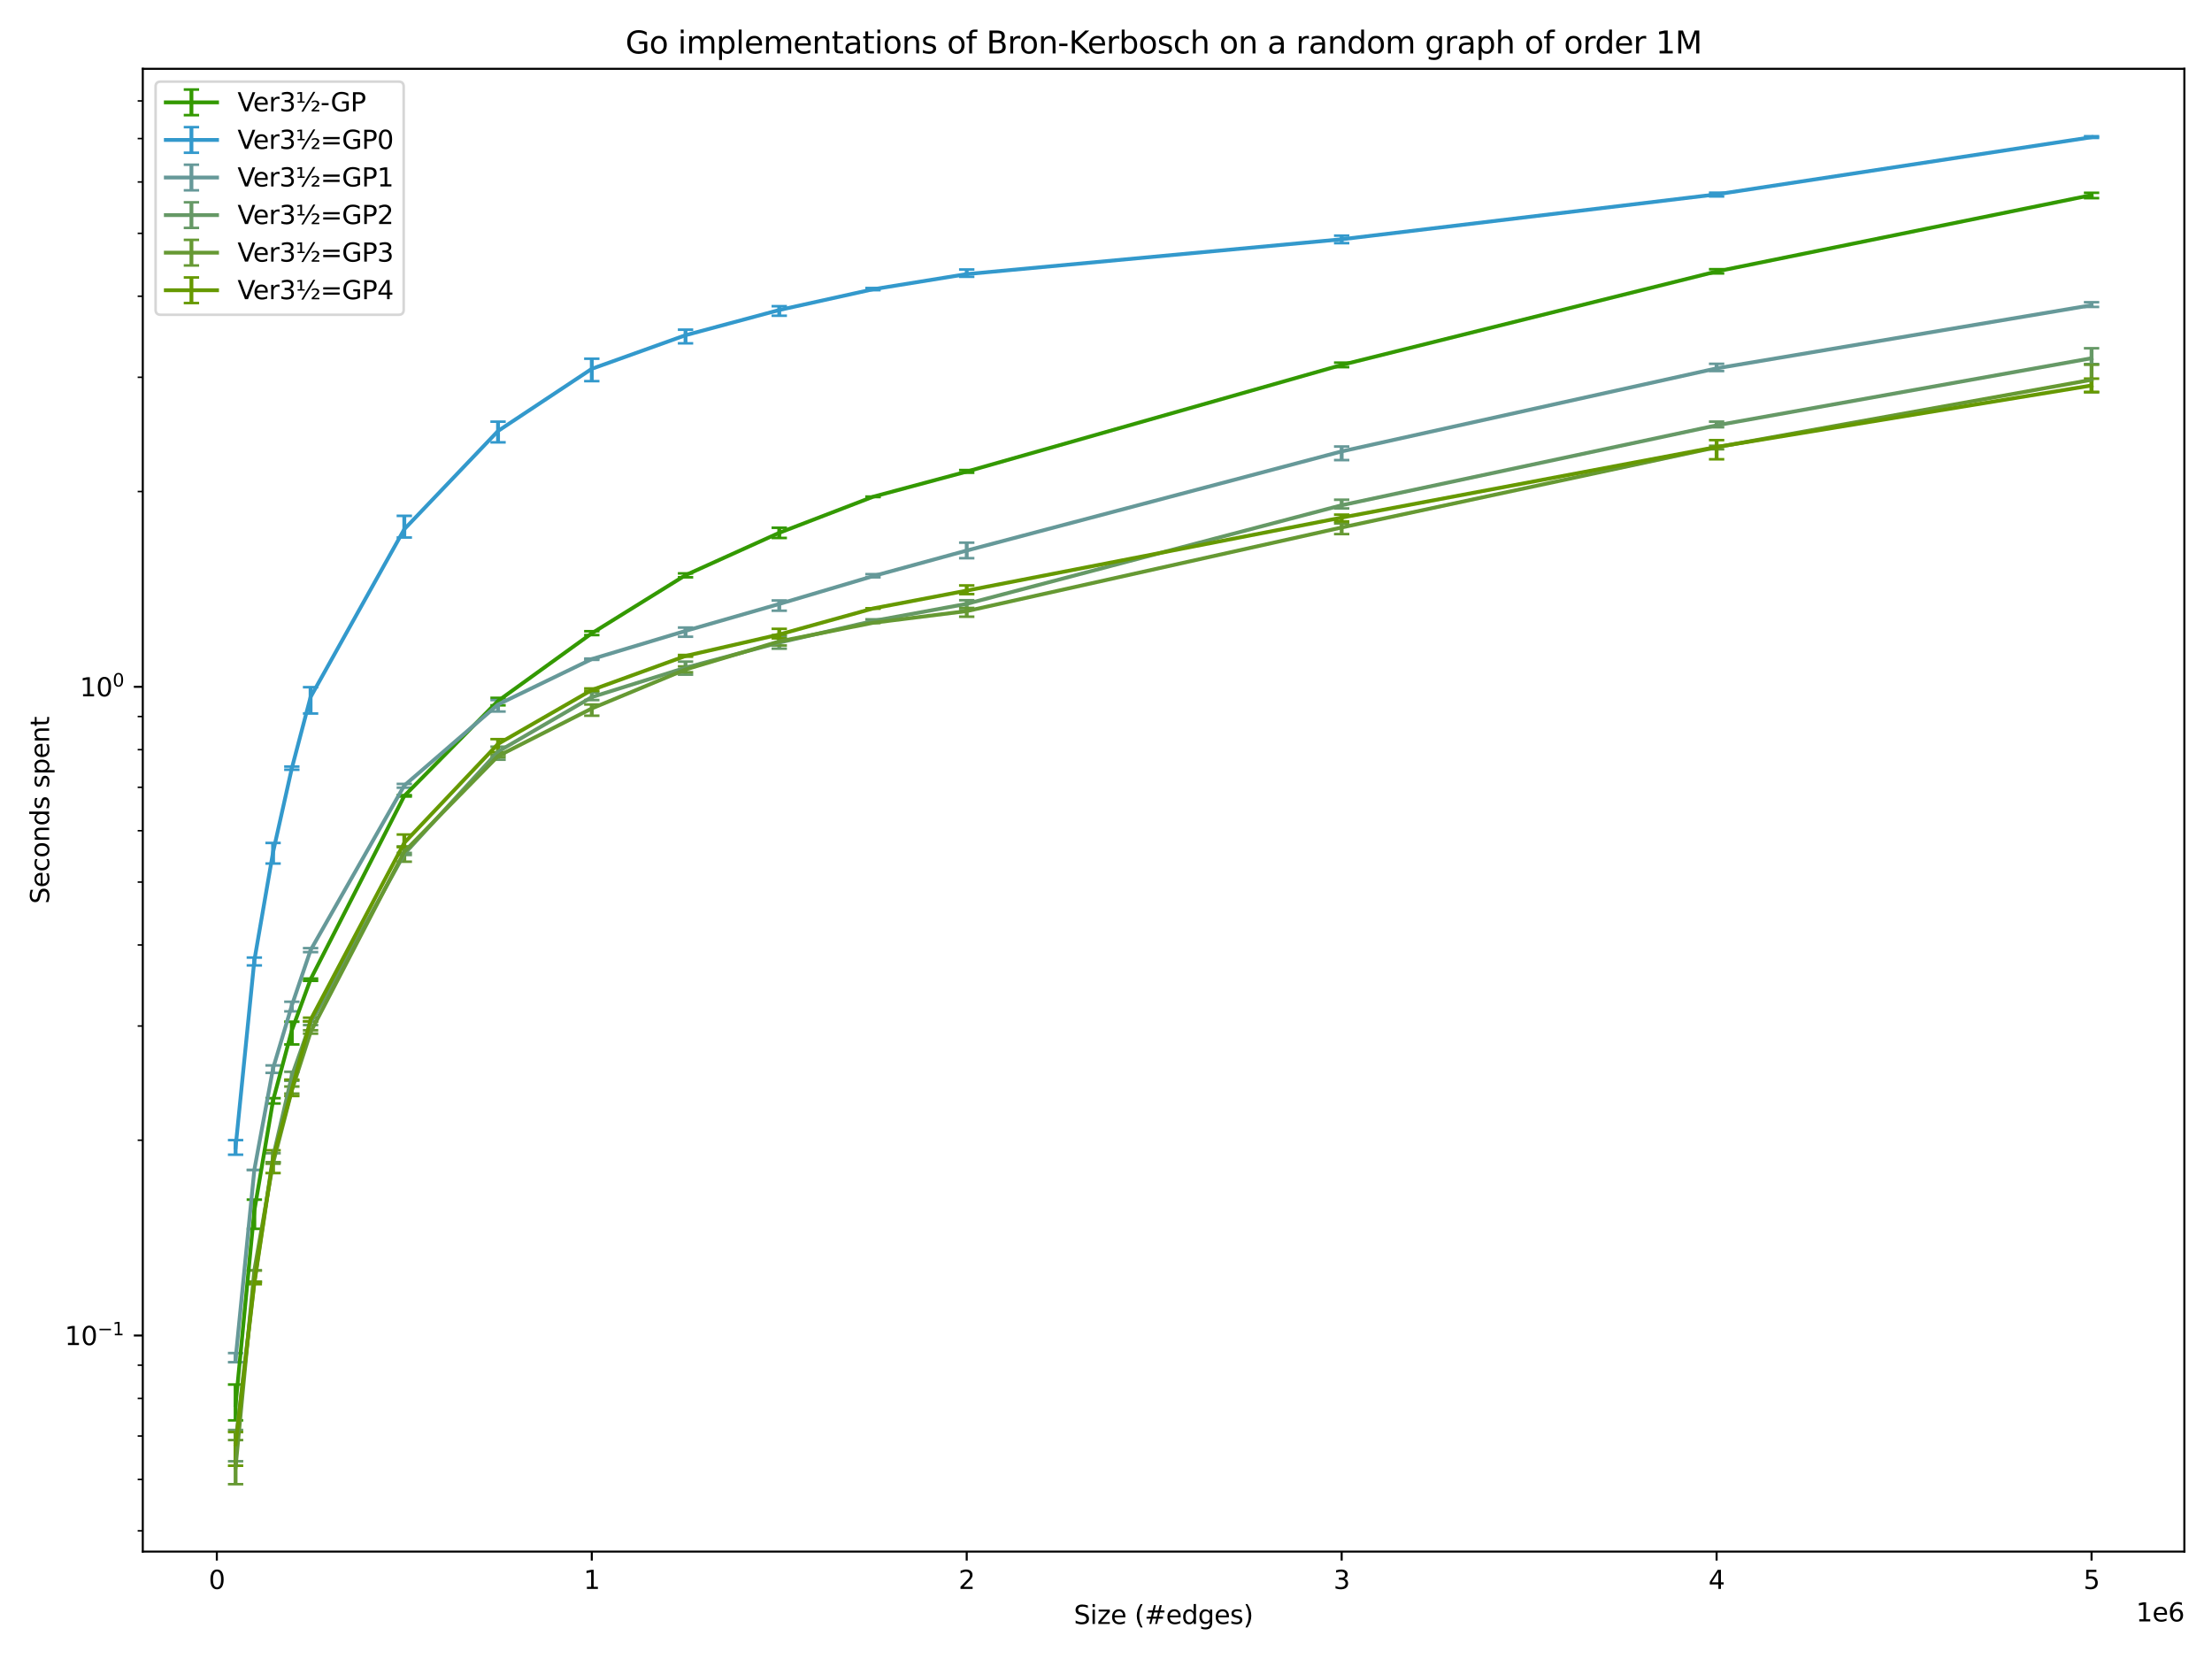<?xml version="1.0" encoding="utf-8" standalone="no"?>
<!DOCTYPE svg PUBLIC "-//W3C//DTD SVG 1.1//EN"
  "http://www.w3.org/Graphics/SVG/1.1/DTD/svg11.dtd">
<svg xmlns:xlink="http://www.w3.org/1999/xlink" width="864pt" height="648pt" viewBox="0 0 864 648" xmlns="http://www.w3.org/2000/svg" version="1.1">
 <defs>
  <style type="text/css">*{stroke-linejoin: round; stroke-linecap: butt}</style>
 </defs>
 <g id="figure_1">
  <g id="patch_1">
   <path d="M 0 648 
L 864 648 
L 864 0 
L 0 0 
z
" style="fill: #ffffff"/>
  </g>
  <g id="axes_1">
   <g id="patch_2">
    <path d="M 55.772 606.04 
L 853.2 606.04 
L 853.2 26.88 
L 55.772 26.88 
z
" style="fill: #ffffff"/>
   </g>
   <g id="matplotlib.axis_1">
    <g id="xtick_1">
     <g id="line2d_1">
      <defs>
       <path id="mc74f61fcfc" d="M 0 0 
L 0 3.5 
" style="stroke: #000000; stroke-width: 0.8"/>
      </defs>
      <g>
       <use xlink:href="#mc74f61fcfc" x="84.696" y="606.04" style="stroke: #000000; stroke-width: 0.8"/>
      </g>
     </g>
     <g id="text_1">
      <!-- 0 -->
      <g transform="translate(81.515 620.638)scale(0.1 -0.1)">
       <defs>
        <path id="DejaVuSans-30" d="M 2034 4250 
Q 1547 4250 1301 3770 
Q 1056 3291 1056 2328 
Q 1056 1369 1301 889 
Q 1547 409 2034 409 
Q 2525 409 2770 889 
Q 3016 1369 3016 2328 
Q 3016 3291 2770 3770 
Q 2525 4250 2034 4250 
z
M 2034 4750 
Q 2819 4750 3233 4129 
Q 3647 3509 3647 2328 
Q 3647 1150 3233 529 
Q 2819 -91 2034 -91 
Q 1250 -91 836 529 
Q 422 1150 422 2328 
Q 422 3509 836 4129 
Q 1250 4750 2034 4750 
z
" transform="scale(0.016)"/>
       </defs>
       <use xlink:href="#DejaVuSans-30"/>
      </g>
     </g>
    </g>
    <g id="xtick_2">
     <g id="line2d_2">
      <g>
       <use xlink:href="#mc74f61fcfc" x="231.148" y="606.04" style="stroke: #000000; stroke-width: 0.8"/>
      </g>
     </g>
     <g id="text_2">
      <!-- 1 -->
      <g transform="translate(227.966 620.638)scale(0.1 -0.1)">
       <defs>
        <path id="DejaVuSans-31" d="M 794 531 
L 1825 531 
L 1825 4091 
L 703 3866 
L 703 4441 
L 1819 4666 
L 2450 4666 
L 2450 531 
L 3481 531 
L 3481 0 
L 794 0 
L 794 531 
z
" transform="scale(0.016)"/>
       </defs>
       <use xlink:href="#DejaVuSans-31"/>
      </g>
     </g>
    </g>
    <g id="xtick_3">
     <g id="line2d_3">
      <g>
       <use xlink:href="#mc74f61fcfc" x="377.599" y="606.04" style="stroke: #000000; stroke-width: 0.8"/>
      </g>
     </g>
     <g id="text_3">
      <!-- 2 -->
      <g transform="translate(374.418 620.638)scale(0.1 -0.1)">
       <defs>
        <path id="DejaVuSans-32" d="M 1228 531 
L 3431 531 
L 3431 0 
L 469 0 
L 469 531 
Q 828 903 1448 1529 
Q 2069 2156 2228 2338 
Q 2531 2678 2651 2914 
Q 2772 3150 2772 3378 
Q 2772 3750 2511 3984 
Q 2250 4219 1831 4219 
Q 1534 4219 1204 4116 
Q 875 4013 500 3803 
L 500 4441 
Q 881 4594 1212 4672 
Q 1544 4750 1819 4750 
Q 2544 4750 2975 4387 
Q 3406 4025 3406 3419 
Q 3406 3131 3298 2873 
Q 3191 2616 2906 2266 
Q 2828 2175 2409 1742 
Q 1991 1309 1228 531 
z
" transform="scale(0.016)"/>
       </defs>
       <use xlink:href="#DejaVuSans-32"/>
      </g>
     </g>
    </g>
    <g id="xtick_4">
     <g id="line2d_4">
      <g>
       <use xlink:href="#mc74f61fcfc" x="524.05" y="606.04" style="stroke: #000000; stroke-width: 0.8"/>
      </g>
     </g>
     <g id="text_4">
      <!-- 3 -->
      <g transform="translate(520.869 620.638)scale(0.1 -0.1)">
       <defs>
        <path id="DejaVuSans-33" d="M 2597 2516 
Q 3050 2419 3304 2112 
Q 3559 1806 3559 1356 
Q 3559 666 3084 287 
Q 2609 -91 1734 -91 
Q 1441 -91 1130 -33 
Q 819 25 488 141 
L 488 750 
Q 750 597 1062 519 
Q 1375 441 1716 441 
Q 2309 441 2620 675 
Q 2931 909 2931 1356 
Q 2931 1769 2642 2001 
Q 2353 2234 1838 2234 
L 1294 2234 
L 1294 2753 
L 1863 2753 
Q 2328 2753 2575 2939 
Q 2822 3125 2822 3475 
Q 2822 3834 2567 4026 
Q 2313 4219 1838 4219 
Q 1578 4219 1281 4162 
Q 984 4106 628 3988 
L 628 4550 
Q 988 4650 1302 4700 
Q 1616 4750 1894 4750 
Q 2613 4750 3031 4423 
Q 3450 4097 3450 3541 
Q 3450 3153 3228 2886 
Q 3006 2619 2597 2516 
z
" transform="scale(0.016)"/>
       </defs>
       <use xlink:href="#DejaVuSans-33"/>
      </g>
     </g>
    </g>
    <g id="xtick_5">
     <g id="line2d_5">
      <g>
       <use xlink:href="#mc74f61fcfc" x="670.502" y="606.04" style="stroke: #000000; stroke-width: 0.8"/>
      </g>
     </g>
     <g id="text_5">
      <!-- 4 -->
      <g transform="translate(667.321 620.638)scale(0.1 -0.1)">
       <defs>
        <path id="DejaVuSans-34" d="M 2419 4116 
L 825 1625 
L 2419 1625 
L 2419 4116 
z
M 2253 4666 
L 3047 4666 
L 3047 1625 
L 3713 1625 
L 3713 1100 
L 3047 1100 
L 3047 0 
L 2419 0 
L 2419 1100 
L 313 1100 
L 313 1709 
L 2253 4666 
z
" transform="scale(0.016)"/>
       </defs>
       <use xlink:href="#DejaVuSans-34"/>
      </g>
     </g>
    </g>
    <g id="xtick_6">
     <g id="line2d_6">
      <g>
       <use xlink:href="#mc74f61fcfc" x="816.953" y="606.04" style="stroke: #000000; stroke-width: 0.8"/>
      </g>
     </g>
     <g id="text_6">
      <!-- 5 -->
      <g transform="translate(813.772 620.638)scale(0.1 -0.1)">
       <defs>
        <path id="DejaVuSans-35" d="M 691 4666 
L 3169 4666 
L 3169 4134 
L 1269 4134 
L 1269 2991 
Q 1406 3038 1543 3061 
Q 1681 3084 1819 3084 
Q 2600 3084 3056 2656 
Q 3513 2228 3513 1497 
Q 3513 744 3044 326 
Q 2575 -91 1722 -91 
Q 1428 -91 1123 -41 
Q 819 9 494 109 
L 494 744 
Q 775 591 1075 516 
Q 1375 441 1709 441 
Q 2250 441 2565 725 
Q 2881 1009 2881 1497 
Q 2881 1984 2565 2268 
Q 2250 2553 1709 2553 
Q 1456 2553 1204 2497 
Q 953 2441 691 2322 
L 691 4666 
z
" transform="scale(0.016)"/>
       </defs>
       <use xlink:href="#DejaVuSans-35"/>
      </g>
     </g>
    </g>
    <g id="text_7">
     <!-- Size (#edges) -->
     <g transform="translate(419.435 634.317)scale(0.1 -0.1)">
      <defs>
       <path id="DejaVuSans-53" d="M 3425 4513 
L 3425 3897 
Q 3066 4069 2747 4153 
Q 2428 4238 2131 4238 
Q 1616 4238 1336 4038 
Q 1056 3838 1056 3469 
Q 1056 3159 1242 3001 
Q 1428 2844 1947 2747 
L 2328 2669 
Q 3034 2534 3370 2195 
Q 3706 1856 3706 1288 
Q 3706 609 3251 259 
Q 2797 -91 1919 -91 
Q 1588 -91 1214 -16 
Q 841 59 441 206 
L 441 856 
Q 825 641 1194 531 
Q 1563 422 1919 422 
Q 2459 422 2753 634 
Q 3047 847 3047 1241 
Q 3047 1584 2836 1778 
Q 2625 1972 2144 2069 
L 1759 2144 
Q 1053 2284 737 2584 
Q 422 2884 422 3419 
Q 422 4038 858 4394 
Q 1294 4750 2059 4750 
Q 2388 4750 2728 4690 
Q 3069 4631 3425 4513 
z
" transform="scale(0.016)"/>
       <path id="DejaVuSans-69" d="M 603 3500 
L 1178 3500 
L 1178 0 
L 603 0 
L 603 3500 
z
M 603 4863 
L 1178 4863 
L 1178 4134 
L 603 4134 
L 603 4863 
z
" transform="scale(0.016)"/>
       <path id="DejaVuSans-7a" d="M 353 3500 
L 3084 3500 
L 3084 2975 
L 922 459 
L 3084 459 
L 3084 0 
L 275 0 
L 275 525 
L 2438 3041 
L 353 3041 
L 353 3500 
z
" transform="scale(0.016)"/>
       <path id="DejaVuSans-65" d="M 3597 1894 
L 3597 1613 
L 953 1613 
Q 991 1019 1311 708 
Q 1631 397 2203 397 
Q 2534 397 2845 478 
Q 3156 559 3463 722 
L 3463 178 
Q 3153 47 2828 -22 
Q 2503 -91 2169 -91 
Q 1331 -91 842 396 
Q 353 884 353 1716 
Q 353 2575 817 3079 
Q 1281 3584 2069 3584 
Q 2775 3584 3186 3129 
Q 3597 2675 3597 1894 
z
M 3022 2063 
Q 3016 2534 2758 2815 
Q 2500 3097 2075 3097 
Q 1594 3097 1305 2825 
Q 1016 2553 972 2059 
L 3022 2063 
z
" transform="scale(0.016)"/>
       <path id="DejaVuSans-20" transform="scale(0.016)"/>
       <path id="DejaVuSans-28" d="M 1984 4856 
Q 1566 4138 1362 3434 
Q 1159 2731 1159 2009 
Q 1159 1288 1364 580 
Q 1569 -128 1984 -844 
L 1484 -844 
Q 1016 -109 783 600 
Q 550 1309 550 2009 
Q 550 2706 781 3412 
Q 1013 4119 1484 4856 
L 1984 4856 
z
" transform="scale(0.016)"/>
       <path id="DejaVuSans-23" d="M 3272 2816 
L 2363 2816 
L 2100 1772 
L 3016 1772 
L 3272 2816 
z
M 2803 4594 
L 2478 3297 
L 3391 3297 
L 3719 4594 
L 4219 4594 
L 3897 3297 
L 4872 3297 
L 4872 2816 
L 3775 2816 
L 3519 1772 
L 4513 1772 
L 4513 1294 
L 3397 1294 
L 3072 0 
L 2572 0 
L 2894 1294 
L 1978 1294 
L 1656 0 
L 1153 0 
L 1478 1294 
L 494 1294 
L 494 1772 
L 1594 1772 
L 1856 2816 
L 850 2816 
L 850 3297 
L 1978 3297 
L 2297 4594 
L 2803 4594 
z
" transform="scale(0.016)"/>
       <path id="DejaVuSans-64" d="M 2906 2969 
L 2906 4863 
L 3481 4863 
L 3481 0 
L 2906 0 
L 2906 525 
Q 2725 213 2448 61 
Q 2172 -91 1784 -91 
Q 1150 -91 751 415 
Q 353 922 353 1747 
Q 353 2572 751 3078 
Q 1150 3584 1784 3584 
Q 2172 3584 2448 3432 
Q 2725 3281 2906 2969 
z
M 947 1747 
Q 947 1113 1208 752 
Q 1469 391 1925 391 
Q 2381 391 2643 752 
Q 2906 1113 2906 1747 
Q 2906 2381 2643 2742 
Q 2381 3103 1925 3103 
Q 1469 3103 1208 2742 
Q 947 2381 947 1747 
z
" transform="scale(0.016)"/>
       <path id="DejaVuSans-67" d="M 2906 1791 
Q 2906 2416 2648 2759 
Q 2391 3103 1925 3103 
Q 1463 3103 1205 2759 
Q 947 2416 947 1791 
Q 947 1169 1205 825 
Q 1463 481 1925 481 
Q 2391 481 2648 825 
Q 2906 1169 2906 1791 
z
M 3481 434 
Q 3481 -459 3084 -895 
Q 2688 -1331 1869 -1331 
Q 1566 -1331 1297 -1286 
Q 1028 -1241 775 -1147 
L 775 -588 
Q 1028 -725 1275 -790 
Q 1522 -856 1778 -856 
Q 2344 -856 2625 -561 
Q 2906 -266 2906 331 
L 2906 616 
Q 2728 306 2450 153 
Q 2172 0 1784 0 
Q 1141 0 747 490 
Q 353 981 353 1791 
Q 353 2603 747 3093 
Q 1141 3584 1784 3584 
Q 2172 3584 2450 3431 
Q 2728 3278 2906 2969 
L 2906 3500 
L 3481 3500 
L 3481 434 
z
" transform="scale(0.016)"/>
       <path id="DejaVuSans-73" d="M 2834 3397 
L 2834 2853 
Q 2591 2978 2328 3040 
Q 2066 3103 1784 3103 
Q 1356 3103 1142 2972 
Q 928 2841 928 2578 
Q 928 2378 1081 2264 
Q 1234 2150 1697 2047 
L 1894 2003 
Q 2506 1872 2764 1633 
Q 3022 1394 3022 966 
Q 3022 478 2636 193 
Q 2250 -91 1575 -91 
Q 1294 -91 989 -36 
Q 684 19 347 128 
L 347 722 
Q 666 556 975 473 
Q 1284 391 1588 391 
Q 1994 391 2212 530 
Q 2431 669 2431 922 
Q 2431 1156 2273 1281 
Q 2116 1406 1581 1522 
L 1381 1569 
Q 847 1681 609 1914 
Q 372 2147 372 2553 
Q 372 3047 722 3315 
Q 1072 3584 1716 3584 
Q 2034 3584 2315 3537 
Q 2597 3491 2834 3397 
z
" transform="scale(0.016)"/>
       <path id="DejaVuSans-29" d="M 513 4856 
L 1013 4856 
Q 1481 4119 1714 3412 
Q 1947 2706 1947 2009 
Q 1947 1309 1714 600 
Q 1481 -109 1013 -844 
L 513 -844 
Q 928 -128 1133 580 
Q 1338 1288 1338 2009 
Q 1338 2731 1133 3434 
Q 928 4138 513 4856 
z
" transform="scale(0.016)"/>
      </defs>
      <use xlink:href="#DejaVuSans-53"/>
      <use xlink:href="#DejaVuSans-69" x="63.477"/>
      <use xlink:href="#DejaVuSans-7a" x="91.26"/>
      <use xlink:href="#DejaVuSans-65" x="143.75"/>
      <use xlink:href="#DejaVuSans-20" x="205.273"/>
      <use xlink:href="#DejaVuSans-28" x="237.061"/>
      <use xlink:href="#DejaVuSans-23" x="276.074"/>
      <use xlink:href="#DejaVuSans-65" x="359.863"/>
      <use xlink:href="#DejaVuSans-64" x="421.387"/>
      <use xlink:href="#DejaVuSans-67" x="484.863"/>
      <use xlink:href="#DejaVuSans-65" x="548.34"/>
      <use xlink:href="#DejaVuSans-73" x="609.863"/>
      <use xlink:href="#DejaVuSans-29" x="661.963"/>
     </g>
    </g>
    <g id="text_8">
     <!-- 1e6 -->
     <g transform="translate(834.322 633.317)scale(0.1 -0.1)">
      <defs>
       <path id="DejaVuSans-36" d="M 2113 2584 
Q 1688 2584 1439 2293 
Q 1191 2003 1191 1497 
Q 1191 994 1439 701 
Q 1688 409 2113 409 
Q 2538 409 2786 701 
Q 3034 994 3034 1497 
Q 3034 2003 2786 2293 
Q 2538 2584 2113 2584 
z
M 3366 4563 
L 3366 3988 
Q 3128 4100 2886 4159 
Q 2644 4219 2406 4219 
Q 1781 4219 1451 3797 
Q 1122 3375 1075 2522 
Q 1259 2794 1537 2939 
Q 1816 3084 2150 3084 
Q 2853 3084 3261 2657 
Q 3669 2231 3669 1497 
Q 3669 778 3244 343 
Q 2819 -91 2113 -91 
Q 1303 -91 875 529 
Q 447 1150 447 2328 
Q 447 3434 972 4092 
Q 1497 4750 2381 4750 
Q 2619 4750 2861 4703 
Q 3103 4656 3366 4563 
z
" transform="scale(0.016)"/>
      </defs>
      <use xlink:href="#DejaVuSans-31"/>
      <use xlink:href="#DejaVuSans-65" x="63.623"/>
      <use xlink:href="#DejaVuSans-36" x="125.146"/>
     </g>
    </g>
   </g>
   <g id="matplotlib.axis_2">
    <g id="ytick_1">
     <g id="line2d_7">
      <defs>
       <path id="m7eb1c47a8f" d="M 0 0 
L -3.5 0 
" style="stroke: #000000; stroke-width: 0.8"/>
      </defs>
      <g>
       <use xlink:href="#m7eb1c47a8f" x="55.772" y="521.651" style="stroke: #000000; stroke-width: 0.8"/>
      </g>
     </g>
     <g id="text_9">
      <!-- $\mathdefault{10^{-1}}$ -->
      <g transform="translate(25.272 525.45)scale(0.1 -0.1)">
       <defs>
        <path id="DejaVuSans-2212" d="M 678 2272 
L 4684 2272 
L 4684 1741 
L 678 1741 
L 678 2272 
z
" transform="scale(0.016)"/>
       </defs>
       <use xlink:href="#DejaVuSans-31" transform="translate(0 0.684)"/>
       <use xlink:href="#DejaVuSans-30" transform="translate(63.623 0.684)"/>
       <use xlink:href="#DejaVuSans-2212" transform="translate(128.203 38.966)scale(0.7)"/>
       <use xlink:href="#DejaVuSans-31" transform="translate(186.855 38.966)scale(0.7)"/>
      </g>
     </g>
    </g>
    <g id="ytick_2">
     <g id="line2d_8">
      <g>
       <use xlink:href="#m7eb1c47a8f" x="55.772" y="268.262" style="stroke: #000000; stroke-width: 0.8"/>
      </g>
     </g>
     <g id="text_10">
      <!-- $\mathdefault{10^{0}}$ -->
      <g transform="translate(31.172 272.061)scale(0.1 -0.1)">
       <use xlink:href="#DejaVuSans-31" transform="translate(0 0.766)"/>
       <use xlink:href="#DejaVuSans-30" transform="translate(63.623 0.766)"/>
       <use xlink:href="#DejaVuSans-30" transform="translate(128.203 39.047)scale(0.7)"/>
      </g>
     </g>
    </g>
    <g id="ytick_3">
     <g id="line2d_9">
      <defs>
       <path id="m4ace82f8a3" d="M 0 0 
L -2 0 
" style="stroke: #000000; stroke-width: 0.6"/>
      </defs>
      <g>
       <use xlink:href="#m4ace82f8a3" x="55.772" y="597.929" style="stroke: #000000; stroke-width: 0.6"/>
      </g>
     </g>
    </g>
    <g id="ytick_4">
     <g id="line2d_10">
      <g>
       <use xlink:href="#m4ace82f8a3" x="55.772" y="577.865" style="stroke: #000000; stroke-width: 0.6"/>
      </g>
     </g>
    </g>
    <g id="ytick_5">
     <g id="line2d_11">
      <g>
       <use xlink:href="#m4ace82f8a3" x="55.772" y="560.901" style="stroke: #000000; stroke-width: 0.6"/>
      </g>
     </g>
    </g>
    <g id="ytick_6">
     <g id="line2d_12">
      <g>
       <use xlink:href="#m4ace82f8a3" x="55.772" y="546.207" style="stroke: #000000; stroke-width: 0.6"/>
      </g>
     </g>
    </g>
    <g id="ytick_7">
     <g id="line2d_13">
      <g>
       <use xlink:href="#m4ace82f8a3" x="55.772" y="533.245" style="stroke: #000000; stroke-width: 0.6"/>
      </g>
     </g>
    </g>
    <g id="ytick_8">
     <g id="line2d_14">
      <g>
       <use xlink:href="#m4ace82f8a3" x="55.772" y="445.373" style="stroke: #000000; stroke-width: 0.6"/>
      </g>
     </g>
    </g>
    <g id="ytick_9">
     <g id="line2d_15">
      <g>
       <use xlink:href="#m4ace82f8a3" x="55.772" y="400.754" style="stroke: #000000; stroke-width: 0.6"/>
      </g>
     </g>
    </g>
    <g id="ytick_10">
     <g id="line2d_16">
      <g>
       <use xlink:href="#m4ace82f8a3" x="55.772" y="369.095" style="stroke: #000000; stroke-width: 0.6"/>
      </g>
     </g>
    </g>
    <g id="ytick_11">
     <g id="line2d_17">
      <g>
       <use xlink:href="#m4ace82f8a3" x="55.772" y="344.539" style="stroke: #000000; stroke-width: 0.6"/>
      </g>
     </g>
    </g>
    <g id="ytick_12">
     <g id="line2d_18">
      <g>
       <use xlink:href="#m4ace82f8a3" x="55.772" y="324.476" style="stroke: #000000; stroke-width: 0.6"/>
      </g>
     </g>
    </g>
    <g id="ytick_13">
     <g id="line2d_19">
      <g>
       <use xlink:href="#m4ace82f8a3" x="55.772" y="307.512" style="stroke: #000000; stroke-width: 0.6"/>
      </g>
     </g>
    </g>
    <g id="ytick_14">
     <g id="line2d_20">
      <g>
       <use xlink:href="#m4ace82f8a3" x="55.772" y="292.818" style="stroke: #000000; stroke-width: 0.6"/>
      </g>
     </g>
    </g>
    <g id="ytick_15">
     <g id="line2d_21">
      <g>
       <use xlink:href="#m4ace82f8a3" x="55.772" y="279.856" style="stroke: #000000; stroke-width: 0.6"/>
      </g>
     </g>
    </g>
    <g id="ytick_16">
     <g id="line2d_22">
      <g>
       <use xlink:href="#m4ace82f8a3" x="55.772" y="191.984" style="stroke: #000000; stroke-width: 0.6"/>
      </g>
     </g>
    </g>
    <g id="ytick_17">
     <g id="line2d_23">
      <g>
       <use xlink:href="#m4ace82f8a3" x="55.772" y="147.364" style="stroke: #000000; stroke-width: 0.6"/>
      </g>
     </g>
    </g>
    <g id="ytick_18">
     <g id="line2d_24">
      <g>
       <use xlink:href="#m4ace82f8a3" x="55.772" y="115.706" style="stroke: #000000; stroke-width: 0.6"/>
      </g>
     </g>
    </g>
    <g id="ytick_19">
     <g id="line2d_25">
      <g>
       <use xlink:href="#m4ace82f8a3" x="55.772" y="91.15" style="stroke: #000000; stroke-width: 0.6"/>
      </g>
     </g>
    </g>
    <g id="ytick_20">
     <g id="line2d_26">
      <g>
       <use xlink:href="#m4ace82f8a3" x="55.772" y="71.087" style="stroke: #000000; stroke-width: 0.6"/>
      </g>
     </g>
    </g>
    <g id="ytick_21">
     <g id="line2d_27">
      <g>
       <use xlink:href="#m4ace82f8a3" x="55.772" y="54.123" style="stroke: #000000; stroke-width: 0.6"/>
      </g>
     </g>
    </g>
    <g id="ytick_22">
     <g id="line2d_28">
      <g>
       <use xlink:href="#m4ace82f8a3" x="55.772" y="39.428" style="stroke: #000000; stroke-width: 0.6"/>
      </g>
     </g>
    </g>
    <g id="text_11">
     <!-- Seconds spent -->
     <g transform="translate(19.192 353.04)rotate(-90)scale(0.1 -0.1)">
      <defs>
       <path id="DejaVuSans-63" d="M 3122 3366 
L 3122 2828 
Q 2878 2963 2633 3030 
Q 2388 3097 2138 3097 
Q 1578 3097 1268 2742 
Q 959 2388 959 1747 
Q 959 1106 1268 751 
Q 1578 397 2138 397 
Q 2388 397 2633 464 
Q 2878 531 3122 666 
L 3122 134 
Q 2881 22 2623 -34 
Q 2366 -91 2075 -91 
Q 1284 -91 818 406 
Q 353 903 353 1747 
Q 353 2603 823 3093 
Q 1294 3584 2113 3584 
Q 2378 3584 2631 3529 
Q 2884 3475 3122 3366 
z
" transform="scale(0.016)"/>
       <path id="DejaVuSans-6f" d="M 1959 3097 
Q 1497 3097 1228 2736 
Q 959 2375 959 1747 
Q 959 1119 1226 758 
Q 1494 397 1959 397 
Q 2419 397 2687 759 
Q 2956 1122 2956 1747 
Q 2956 2369 2687 2733 
Q 2419 3097 1959 3097 
z
M 1959 3584 
Q 2709 3584 3137 3096 
Q 3566 2609 3566 1747 
Q 3566 888 3137 398 
Q 2709 -91 1959 -91 
Q 1206 -91 779 398 
Q 353 888 353 1747 
Q 353 2609 779 3096 
Q 1206 3584 1959 3584 
z
" transform="scale(0.016)"/>
       <path id="DejaVuSans-6e" d="M 3513 2113 
L 3513 0 
L 2938 0 
L 2938 2094 
Q 2938 2591 2744 2837 
Q 2550 3084 2163 3084 
Q 1697 3084 1428 2787 
Q 1159 2491 1159 1978 
L 1159 0 
L 581 0 
L 581 3500 
L 1159 3500 
L 1159 2956 
Q 1366 3272 1645 3428 
Q 1925 3584 2291 3584 
Q 2894 3584 3203 3211 
Q 3513 2838 3513 2113 
z
" transform="scale(0.016)"/>
       <path id="DejaVuSans-70" d="M 1159 525 
L 1159 -1331 
L 581 -1331 
L 581 3500 
L 1159 3500 
L 1159 2969 
Q 1341 3281 1617 3432 
Q 1894 3584 2278 3584 
Q 2916 3584 3314 3078 
Q 3713 2572 3713 1747 
Q 3713 922 3314 415 
Q 2916 -91 2278 -91 
Q 1894 -91 1617 61 
Q 1341 213 1159 525 
z
M 3116 1747 
Q 3116 2381 2855 2742 
Q 2594 3103 2138 3103 
Q 1681 3103 1420 2742 
Q 1159 2381 1159 1747 
Q 1159 1113 1420 752 
Q 1681 391 2138 391 
Q 2594 391 2855 752 
Q 3116 1113 3116 1747 
z
" transform="scale(0.016)"/>
       <path id="DejaVuSans-74" d="M 1172 4494 
L 1172 3500 
L 2356 3500 
L 2356 3053 
L 1172 3053 
L 1172 1153 
Q 1172 725 1289 603 
Q 1406 481 1766 481 
L 2356 481 
L 2356 0 
L 1766 0 
Q 1100 0 847 248 
Q 594 497 594 1153 
L 594 3053 
L 172 3053 
L 172 3500 
L 594 3500 
L 594 4494 
L 1172 4494 
z
" transform="scale(0.016)"/>
      </defs>
      <use xlink:href="#DejaVuSans-53"/>
      <use xlink:href="#DejaVuSans-65" x="63.477"/>
      <use xlink:href="#DejaVuSans-63" x="125"/>
      <use xlink:href="#DejaVuSans-6f" x="179.98"/>
      <use xlink:href="#DejaVuSans-6e" x="241.162"/>
      <use xlink:href="#DejaVuSans-64" x="304.541"/>
      <use xlink:href="#DejaVuSans-73" x="368.018"/>
      <use xlink:href="#DejaVuSans-20" x="420.117"/>
      <use xlink:href="#DejaVuSans-73" x="451.904"/>
      <use xlink:href="#DejaVuSans-70" x="504.004"/>
      <use xlink:href="#DejaVuSans-65" x="567.48"/>
      <use xlink:href="#DejaVuSans-6e" x="629.004"/>
      <use xlink:href="#DejaVuSans-74" x="692.383"/>
     </g>
    </g>
   </g>
   <g id="LineCollection_1">
    <path d="M 92.019 554.785 
L 92.019 540.791 
" clip-path="url(#p1ec9de215f)" style="fill: none; stroke: #339900; stroke-width: 1.5"/>
    <path d="M 99.341 479.984 
L 99.341 468.562 
" clip-path="url(#p1ec9de215f)" style="fill: none; stroke: #339900; stroke-width: 1.5"/>
    <path d="M 106.664 431.02 
L 106.664 428.946 
" clip-path="url(#p1ec9de215f)" style="fill: none; stroke: #339900; stroke-width: 1.5"/>
    <path d="M 113.986 407.953 
L 113.986 399.075 
" clip-path="url(#p1ec9de215f)" style="fill: none; stroke: #339900; stroke-width: 1.5"/>
    <path d="M 121.309 383.107 
L 121.309 382.229 
" clip-path="url(#p1ec9de215f)" style="fill: none; stroke: #339900; stroke-width: 1.5"/>
    <path d="M 157.922 311.12 
L 157.922 310.592 
" clip-path="url(#p1ec9de215f)" style="fill: none; stroke: #339900; stroke-width: 1.5"/>
    <path d="M 194.535 275.503 
L 194.535 272.569 
" clip-path="url(#p1ec9de215f)" style="fill: none; stroke: #339900; stroke-width: 1.5"/>
    <path d="M 231.148 248.057 
L 231.148 246.55 
" clip-path="url(#p1ec9de215f)" style="fill: none; stroke: #339900; stroke-width: 1.5"/>
    <path d="M 267.76 225.491 
L 267.76 223.964 
" clip-path="url(#p1ec9de215f)" style="fill: none; stroke: #339900; stroke-width: 1.5"/>
    <path d="M 304.373 210.125 
L 304.373 206.136 
" clip-path="url(#p1ec9de215f)" style="fill: none; stroke: #339900; stroke-width: 1.5"/>
    <path d="M 340.986 194.134 
L 340.986 193.977 
" clip-path="url(#p1ec9de215f)" style="fill: none; stroke: #339900; stroke-width: 1.5"/>
    <path d="M 377.599 184.649 
L 377.599 183.602 
" clip-path="url(#p1ec9de215f)" style="fill: none; stroke: #339900; stroke-width: 1.5"/>
    <path d="M 524.05 143.41 
L 524.05 141.639 
" clip-path="url(#p1ec9de215f)" style="fill: none; stroke: #339900; stroke-width: 1.5"/>
    <path d="M 670.502 106.797 
L 670.502 105.156 
" clip-path="url(#p1ec9de215f)" style="fill: none; stroke: #339900; stroke-width: 1.5"/>
    <path d="M 816.953 77.388 
L 816.953 75.303 
" clip-path="url(#p1ec9de215f)" style="fill: none; stroke: #339900; stroke-width: 1.5"/>
   </g>
   <g id="line2d_29">
    <defs>
     <path id="m7dbad405e1" d="M 3 0 
L -3 -0 
" style="stroke: #339900"/>
    </defs>
    <g clip-path="url(#p1ec9de215f)">
     <use xlink:href="#m7dbad405e1" x="92.019" y="554.785" style="fill: #339900; stroke: #339900"/>
     <use xlink:href="#m7dbad405e1" x="99.341" y="479.984" style="fill: #339900; stroke: #339900"/>
     <use xlink:href="#m7dbad405e1" x="106.664" y="431.02" style="fill: #339900; stroke: #339900"/>
     <use xlink:href="#m7dbad405e1" x="113.986" y="407.953" style="fill: #339900; stroke: #339900"/>
     <use xlink:href="#m7dbad405e1" x="121.309" y="383.107" style="fill: #339900; stroke: #339900"/>
     <use xlink:href="#m7dbad405e1" x="157.922" y="311.12" style="fill: #339900; stroke: #339900"/>
     <use xlink:href="#m7dbad405e1" x="194.535" y="275.503" style="fill: #339900; stroke: #339900"/>
     <use xlink:href="#m7dbad405e1" x="231.148" y="248.057" style="fill: #339900; stroke: #339900"/>
     <use xlink:href="#m7dbad405e1" x="267.76" y="225.491" style="fill: #339900; stroke: #339900"/>
     <use xlink:href="#m7dbad405e1" x="304.373" y="210.125" style="fill: #339900; stroke: #339900"/>
     <use xlink:href="#m7dbad405e1" x="340.986" y="194.134" style="fill: #339900; stroke: #339900"/>
     <use xlink:href="#m7dbad405e1" x="377.599" y="184.649" style="fill: #339900; stroke: #339900"/>
     <use xlink:href="#m7dbad405e1" x="524.05" y="143.41" style="fill: #339900; stroke: #339900"/>
     <use xlink:href="#m7dbad405e1" x="670.502" y="106.797" style="fill: #339900; stroke: #339900"/>
     <use xlink:href="#m7dbad405e1" x="816.953" y="77.388" style="fill: #339900; stroke: #339900"/>
    </g>
   </g>
   <g id="line2d_30">
    <g clip-path="url(#p1ec9de215f)">
     <use xlink:href="#m7dbad405e1" x="92.019" y="540.791" style="fill: #339900; stroke: #339900"/>
     <use xlink:href="#m7dbad405e1" x="99.341" y="468.562" style="fill: #339900; stroke: #339900"/>
     <use xlink:href="#m7dbad405e1" x="106.664" y="428.946" style="fill: #339900; stroke: #339900"/>
     <use xlink:href="#m7dbad405e1" x="113.986" y="399.075" style="fill: #339900; stroke: #339900"/>
     <use xlink:href="#m7dbad405e1" x="121.309" y="382.229" style="fill: #339900; stroke: #339900"/>
     <use xlink:href="#m7dbad405e1" x="157.922" y="310.592" style="fill: #339900; stroke: #339900"/>
     <use xlink:href="#m7dbad405e1" x="194.535" y="272.569" style="fill: #339900; stroke: #339900"/>
     <use xlink:href="#m7dbad405e1" x="231.148" y="246.55" style="fill: #339900; stroke: #339900"/>
     <use xlink:href="#m7dbad405e1" x="267.76" y="223.964" style="fill: #339900; stroke: #339900"/>
     <use xlink:href="#m7dbad405e1" x="304.373" y="206.136" style="fill: #339900; stroke: #339900"/>
     <use xlink:href="#m7dbad405e1" x="340.986" y="193.977" style="fill: #339900; stroke: #339900"/>
     <use xlink:href="#m7dbad405e1" x="377.599" y="183.602" style="fill: #339900; stroke: #339900"/>
     <use xlink:href="#m7dbad405e1" x="524.05" y="141.639" style="fill: #339900; stroke: #339900"/>
     <use xlink:href="#m7dbad405e1" x="670.502" y="105.156" style="fill: #339900; stroke: #339900"/>
     <use xlink:href="#m7dbad405e1" x="816.953" y="75.303" style="fill: #339900; stroke: #339900"/>
    </g>
   </g>
   <g id="LineCollection_2">
    <path d="M 92.019 451.022 
L 92.019 445.332 
" clip-path="url(#p1ec9de215f)" style="fill: none; stroke: #3399cc; stroke-width: 1.5"/>
    <path d="M 99.341 377.082 
L 99.341 374.016 
" clip-path="url(#p1ec9de215f)" style="fill: none; stroke: #3399cc; stroke-width: 1.5"/>
    <path d="M 106.664 337.292 
L 106.664 329.253 
" clip-path="url(#p1ec9de215f)" style="fill: none; stroke: #3399cc; stroke-width: 1.5"/>
    <path d="M 113.986 300.652 
L 113.986 299.411 
" clip-path="url(#p1ec9de215f)" style="fill: none; stroke: #3399cc; stroke-width: 1.5"/>
    <path d="M 121.309 278.696 
L 121.309 268.415 
" clip-path="url(#p1ec9de215f)" style="fill: none; stroke: #3399cc; stroke-width: 1.5"/>
    <path d="M 157.922 209.956 
L 157.922 201.487 
" clip-path="url(#p1ec9de215f)" style="fill: none; stroke: #3399cc; stroke-width: 1.5"/>
    <path d="M 194.535 172.775 
L 194.535 164.703 
" clip-path="url(#p1ec9de215f)" style="fill: none; stroke: #3399cc; stroke-width: 1.5"/>
    <path d="M 231.148 148.872 
L 231.148 140.111 
" clip-path="url(#p1ec9de215f)" style="fill: none; stroke: #3399cc; stroke-width: 1.5"/>
    <path d="M 267.76 134.106 
L 267.76 128.77 
" clip-path="url(#p1ec9de215f)" style="fill: none; stroke: #3399cc; stroke-width: 1.5"/>
    <path d="M 304.373 123.323 
L 304.373 119.597 
" clip-path="url(#p1ec9de215f)" style="fill: none; stroke: #3399cc; stroke-width: 1.5"/>
    <path d="M 340.986 113.338 
L 340.986 112.501 
" clip-path="url(#p1ec9de215f)" style="fill: none; stroke: #3399cc; stroke-width: 1.5"/>
    <path d="M 377.599 108.118 
L 377.599 105.252 
" clip-path="url(#p1ec9de215f)" style="fill: none; stroke: #3399cc; stroke-width: 1.5"/>
    <path d="M 524.05 94.968 
L 524.05 92.03 
" clip-path="url(#p1ec9de215f)" style="fill: none; stroke: #3399cc; stroke-width: 1.5"/>
    <path d="M 670.502 76.733 
L 670.502 75.275 
" clip-path="url(#p1ec9de215f)" style="fill: none; stroke: #3399cc; stroke-width: 1.5"/>
    <path d="M 816.953 53.869 
L 816.953 53.205 
" clip-path="url(#p1ec9de215f)" style="fill: none; stroke: #3399cc; stroke-width: 1.5"/>
   </g>
   <g id="line2d_31">
    <defs>
     <path id="m415de21930" d="M 3 0 
L -3 -0 
" style="stroke: #3399cc"/>
    </defs>
    <g clip-path="url(#p1ec9de215f)">
     <use xlink:href="#m415de21930" x="92.019" y="451.022" style="fill: #3399cc; stroke: #3399cc"/>
     <use xlink:href="#m415de21930" x="99.341" y="377.082" style="fill: #3399cc; stroke: #3399cc"/>
     <use xlink:href="#m415de21930" x="106.664" y="337.292" style="fill: #3399cc; stroke: #3399cc"/>
     <use xlink:href="#m415de21930" x="113.986" y="300.652" style="fill: #3399cc; stroke: #3399cc"/>
     <use xlink:href="#m415de21930" x="121.309" y="278.696" style="fill: #3399cc; stroke: #3399cc"/>
     <use xlink:href="#m415de21930" x="157.922" y="209.956" style="fill: #3399cc; stroke: #3399cc"/>
     <use xlink:href="#m415de21930" x="194.535" y="172.775" style="fill: #3399cc; stroke: #3399cc"/>
     <use xlink:href="#m415de21930" x="231.148" y="148.872" style="fill: #3399cc; stroke: #3399cc"/>
     <use xlink:href="#m415de21930" x="267.76" y="134.106" style="fill: #3399cc; stroke: #3399cc"/>
     <use xlink:href="#m415de21930" x="304.373" y="123.323" style="fill: #3399cc; stroke: #3399cc"/>
     <use xlink:href="#m415de21930" x="340.986" y="113.338" style="fill: #3399cc; stroke: #3399cc"/>
     <use xlink:href="#m415de21930" x="377.599" y="108.118" style="fill: #3399cc; stroke: #3399cc"/>
     <use xlink:href="#m415de21930" x="524.05" y="94.968" style="fill: #3399cc; stroke: #3399cc"/>
     <use xlink:href="#m415de21930" x="670.502" y="76.733" style="fill: #3399cc; stroke: #3399cc"/>
     <use xlink:href="#m415de21930" x="816.953" y="53.869" style="fill: #3399cc; stroke: #3399cc"/>
    </g>
   </g>
   <g id="line2d_32">
    <g clip-path="url(#p1ec9de215f)">
     <use xlink:href="#m415de21930" x="92.019" y="445.332" style="fill: #3399cc; stroke: #3399cc"/>
     <use xlink:href="#m415de21930" x="99.341" y="374.016" style="fill: #3399cc; stroke: #3399cc"/>
     <use xlink:href="#m415de21930" x="106.664" y="329.253" style="fill: #3399cc; stroke: #3399cc"/>
     <use xlink:href="#m415de21930" x="113.986" y="299.411" style="fill: #3399cc; stroke: #3399cc"/>
     <use xlink:href="#m415de21930" x="121.309" y="268.415" style="fill: #3399cc; stroke: #3399cc"/>
     <use xlink:href="#m415de21930" x="157.922" y="201.487" style="fill: #3399cc; stroke: #3399cc"/>
     <use xlink:href="#m415de21930" x="194.535" y="164.703" style="fill: #3399cc; stroke: #3399cc"/>
     <use xlink:href="#m415de21930" x="231.148" y="140.111" style="fill: #3399cc; stroke: #3399cc"/>
     <use xlink:href="#m415de21930" x="267.76" y="128.77" style="fill: #3399cc; stroke: #3399cc"/>
     <use xlink:href="#m415de21930" x="304.373" y="119.597" style="fill: #3399cc; stroke: #3399cc"/>
     <use xlink:href="#m415de21930" x="340.986" y="112.501" style="fill: #3399cc; stroke: #3399cc"/>
     <use xlink:href="#m415de21930" x="377.599" y="105.252" style="fill: #3399cc; stroke: #3399cc"/>
     <use xlink:href="#m415de21930" x="524.05" y="92.03" style="fill: #3399cc; stroke: #3399cc"/>
     <use xlink:href="#m415de21930" x="670.502" y="75.275" style="fill: #3399cc; stroke: #3399cc"/>
     <use xlink:href="#m415de21930" x="816.953" y="53.205" style="fill: #3399cc; stroke: #3399cc"/>
    </g>
   </g>
   <g id="LineCollection_3">
    <path d="M 92.019 532.066 
L 92.019 528.496 
" clip-path="url(#p1ec9de215f)" style="fill: none; stroke: #669999; stroke-width: 1.5"/>
    <path d="M 99.341 456.986 
L 99.341 456.968 
" clip-path="url(#p1ec9de215f)" style="fill: none; stroke: #669999; stroke-width: 1.5"/>
    <path d="M 106.664 419.07 
L 106.664 416.15 
" clip-path="url(#p1ec9de215f)" style="fill: none; stroke: #669999; stroke-width: 1.5"/>
    <path d="M 113.986 395.036 
L 113.986 391.28 
" clip-path="url(#p1ec9de215f)" style="fill: none; stroke: #669999; stroke-width: 1.5"/>
    <path d="M 121.309 371.891 
L 121.309 370.338 
" clip-path="url(#p1ec9de215f)" style="fill: none; stroke: #669999; stroke-width: 1.5"/>
    <path d="M 157.922 307.67 
L 157.922 306.188 
" clip-path="url(#p1ec9de215f)" style="fill: none; stroke: #669999; stroke-width: 1.5"/>
    <path d="M 194.535 277.921 
L 194.535 273.448 
" clip-path="url(#p1ec9de215f)" style="fill: none; stroke: #669999; stroke-width: 1.5"/>
    <path d="M 231.148 257.726 
L 231.148 257.224 
" clip-path="url(#p1ec9de215f)" style="fill: none; stroke: #669999; stroke-width: 1.5"/>
    <path d="M 267.76 248.706 
L 267.76 245.125 
" clip-path="url(#p1ec9de215f)" style="fill: none; stroke: #669999; stroke-width: 1.5"/>
    <path d="M 304.373 238.545 
L 304.373 234.545 
" clip-path="url(#p1ec9de215f)" style="fill: none; stroke: #669999; stroke-width: 1.5"/>
    <path d="M 340.986 225.494 
L 340.986 224.267 
" clip-path="url(#p1ec9de215f)" style="fill: none; stroke: #669999; stroke-width: 1.5"/>
    <path d="M 377.599 218.024 
L 377.599 211.959 
" clip-path="url(#p1ec9de215f)" style="fill: none; stroke: #669999; stroke-width: 1.5"/>
    <path d="M 524.05 179.708 
L 524.05 174.411 
" clip-path="url(#p1ec9de215f)" style="fill: none; stroke: #669999; stroke-width: 1.5"/>
    <path d="M 670.502 144.932 
L 670.502 142.1 
" clip-path="url(#p1ec9de215f)" style="fill: none; stroke: #669999; stroke-width: 1.5"/>
    <path d="M 816.953 119.883 
L 816.953 118.041 
" clip-path="url(#p1ec9de215f)" style="fill: none; stroke: #669999; stroke-width: 1.5"/>
   </g>
   <g id="line2d_33">
    <defs>
     <path id="m22ae5b1ed0" d="M 3 0 
L -3 -0 
" style="stroke: #669999"/>
    </defs>
    <g clip-path="url(#p1ec9de215f)">
     <use xlink:href="#m22ae5b1ed0" x="92.019" y="532.066" style="fill: #669999; stroke: #669999"/>
     <use xlink:href="#m22ae5b1ed0" x="99.341" y="456.986" style="fill: #669999; stroke: #669999"/>
     <use xlink:href="#m22ae5b1ed0" x="106.664" y="419.07" style="fill: #669999; stroke: #669999"/>
     <use xlink:href="#m22ae5b1ed0" x="113.986" y="395.036" style="fill: #669999; stroke: #669999"/>
     <use xlink:href="#m22ae5b1ed0" x="121.309" y="371.891" style="fill: #669999; stroke: #669999"/>
     <use xlink:href="#m22ae5b1ed0" x="157.922" y="307.67" style="fill: #669999; stroke: #669999"/>
     <use xlink:href="#m22ae5b1ed0" x="194.535" y="277.921" style="fill: #669999; stroke: #669999"/>
     <use xlink:href="#m22ae5b1ed0" x="231.148" y="257.726" style="fill: #669999; stroke: #669999"/>
     <use xlink:href="#m22ae5b1ed0" x="267.76" y="248.706" style="fill: #669999; stroke: #669999"/>
     <use xlink:href="#m22ae5b1ed0" x="304.373" y="238.545" style="fill: #669999; stroke: #669999"/>
     <use xlink:href="#m22ae5b1ed0" x="340.986" y="225.494" style="fill: #669999; stroke: #669999"/>
     <use xlink:href="#m22ae5b1ed0" x="377.599" y="218.024" style="fill: #669999; stroke: #669999"/>
     <use xlink:href="#m22ae5b1ed0" x="524.05" y="179.708" style="fill: #669999; stroke: #669999"/>
     <use xlink:href="#m22ae5b1ed0" x="670.502" y="144.932" style="fill: #669999; stroke: #669999"/>
     <use xlink:href="#m22ae5b1ed0" x="816.953" y="119.883" style="fill: #669999; stroke: #669999"/>
    </g>
   </g>
   <g id="line2d_34">
    <g clip-path="url(#p1ec9de215f)">
     <use xlink:href="#m22ae5b1ed0" x="92.019" y="528.496" style="fill: #669999; stroke: #669999"/>
     <use xlink:href="#m22ae5b1ed0" x="99.341" y="456.968" style="fill: #669999; stroke: #669999"/>
     <use xlink:href="#m22ae5b1ed0" x="106.664" y="416.15" style="fill: #669999; stroke: #669999"/>
     <use xlink:href="#m22ae5b1ed0" x="113.986" y="391.28" style="fill: #669999; stroke: #669999"/>
     <use xlink:href="#m22ae5b1ed0" x="121.309" y="370.338" style="fill: #669999; stroke: #669999"/>
     <use xlink:href="#m22ae5b1ed0" x="157.922" y="306.188" style="fill: #669999; stroke: #669999"/>
     <use xlink:href="#m22ae5b1ed0" x="194.535" y="273.448" style="fill: #669999; stroke: #669999"/>
     <use xlink:href="#m22ae5b1ed0" x="231.148" y="257.224" style="fill: #669999; stroke: #669999"/>
     <use xlink:href="#m22ae5b1ed0" x="267.76" y="245.125" style="fill: #669999; stroke: #669999"/>
     <use xlink:href="#m22ae5b1ed0" x="304.373" y="234.545" style="fill: #669999; stroke: #669999"/>
     <use xlink:href="#m22ae5b1ed0" x="340.986" y="224.267" style="fill: #669999; stroke: #669999"/>
     <use xlink:href="#m22ae5b1ed0" x="377.599" y="211.959" style="fill: #669999; stroke: #669999"/>
     <use xlink:href="#m22ae5b1ed0" x="524.05" y="174.411" style="fill: #669999; stroke: #669999"/>
     <use xlink:href="#m22ae5b1ed0" x="670.502" y="142.1" style="fill: #669999; stroke: #669999"/>
     <use xlink:href="#m22ae5b1ed0" x="816.953" y="118.041" style="fill: #669999; stroke: #669999"/>
    </g>
   </g>
   <g id="LineCollection_4">
    <path d="M 92.019 570.763 
L 92.019 558.55 
" clip-path="url(#p1ec9de215f)" style="fill: none; stroke: #669966; stroke-width: 1.5"/>
    <path d="M 99.341 500.674 
L 99.341 500.673 
" clip-path="url(#p1ec9de215f)" style="fill: none; stroke: #669966; stroke-width: 1.5"/>
    <path d="M 106.664 453.952 
L 106.664 450.44 
" clip-path="url(#p1ec9de215f)" style="fill: none; stroke: #669966; stroke-width: 1.5"/>
    <path d="M 113.986 422.146 
L 113.986 418.638 
" clip-path="url(#p1ec9de215f)" style="fill: none; stroke: #669966; stroke-width: 1.5"/>
    <path d="M 121.309 400.387 
L 121.309 398.935 
" clip-path="url(#p1ec9de215f)" style="fill: none; stroke: #669966; stroke-width: 1.5"/>
    <path d="M 157.922 333.949 
L 157.922 333.152 
" clip-path="url(#p1ec9de215f)" style="fill: none; stroke: #669966; stroke-width: 1.5"/>
    <path d="M 194.535 296.738 
L 194.535 291.653 
" clip-path="url(#p1ec9de215f)" style="fill: none; stroke: #669966; stroke-width: 1.5"/>
    <path d="M 231.148 273.442 
L 231.148 270.482 
" clip-path="url(#p1ec9de215f)" style="fill: none; stroke: #669966; stroke-width: 1.5"/>
    <path d="M 267.76 263.521 
L 267.76 258.425 
" clip-path="url(#p1ec9de215f)" style="fill: none; stroke: #669966; stroke-width: 1.5"/>
    <path d="M 304.373 253.359 
L 304.373 248.611 
" clip-path="url(#p1ec9de215f)" style="fill: none; stroke: #669966; stroke-width: 1.5"/>
    <path d="M 340.986 242.957 
L 340.986 241.915 
" clip-path="url(#p1ec9de215f)" style="fill: none; stroke: #669966; stroke-width: 1.5"/>
    <path d="M 377.599 238.336 
L 377.599 234.454 
" clip-path="url(#p1ec9de215f)" style="fill: none; stroke: #669966; stroke-width: 1.5"/>
    <path d="M 524.05 198.588 
L 524.05 195.192 
" clip-path="url(#p1ec9de215f)" style="fill: none; stroke: #669966; stroke-width: 1.5"/>
    <path d="M 670.502 166.879 
L 670.502 164.688 
" clip-path="url(#p1ec9de215f)" style="fill: none; stroke: #669966; stroke-width: 1.5"/>
    <path d="M 816.953 142.187 
L 816.953 136.025 
" clip-path="url(#p1ec9de215f)" style="fill: none; stroke: #669966; stroke-width: 1.5"/>
   </g>
   <g id="line2d_35">
    <defs>
     <path id="mad229174f9" d="M 3 0 
L -3 -0 
" style="stroke: #669966"/>
    </defs>
    <g clip-path="url(#p1ec9de215f)">
     <use xlink:href="#mad229174f9" x="92.019" y="570.763" style="fill: #669966; stroke: #669966"/>
     <use xlink:href="#mad229174f9" x="99.341" y="500.674" style="fill: #669966; stroke: #669966"/>
     <use xlink:href="#mad229174f9" x="106.664" y="453.952" style="fill: #669966; stroke: #669966"/>
     <use xlink:href="#mad229174f9" x="113.986" y="422.146" style="fill: #669966; stroke: #669966"/>
     <use xlink:href="#mad229174f9" x="121.309" y="400.387" style="fill: #669966; stroke: #669966"/>
     <use xlink:href="#mad229174f9" x="157.922" y="333.949" style="fill: #669966; stroke: #669966"/>
     <use xlink:href="#mad229174f9" x="194.535" y="296.738" style="fill: #669966; stroke: #669966"/>
     <use xlink:href="#mad229174f9" x="231.148" y="273.442" style="fill: #669966; stroke: #669966"/>
     <use xlink:href="#mad229174f9" x="267.76" y="263.521" style="fill: #669966; stroke: #669966"/>
     <use xlink:href="#mad229174f9" x="304.373" y="253.359" style="fill: #669966; stroke: #669966"/>
     <use xlink:href="#mad229174f9" x="340.986" y="242.957" style="fill: #669966; stroke: #669966"/>
     <use xlink:href="#mad229174f9" x="377.599" y="238.336" style="fill: #669966; stroke: #669966"/>
     <use xlink:href="#mad229174f9" x="524.05" y="198.588" style="fill: #669966; stroke: #669966"/>
     <use xlink:href="#mad229174f9" x="670.502" y="166.879" style="fill: #669966; stroke: #669966"/>
     <use xlink:href="#mad229174f9" x="816.953" y="142.187" style="fill: #669966; stroke: #669966"/>
    </g>
   </g>
   <g id="line2d_36">
    <g clip-path="url(#p1ec9de215f)">
     <use xlink:href="#mad229174f9" x="92.019" y="558.55" style="fill: #669966; stroke: #669966"/>
     <use xlink:href="#mad229174f9" x="99.341" y="500.673" style="fill: #669966; stroke: #669966"/>
     <use xlink:href="#mad229174f9" x="106.664" y="450.44" style="fill: #669966; stroke: #669966"/>
     <use xlink:href="#mad229174f9" x="113.986" y="418.638" style="fill: #669966; stroke: #669966"/>
     <use xlink:href="#mad229174f9" x="121.309" y="398.935" style="fill: #669966; stroke: #669966"/>
     <use xlink:href="#mad229174f9" x="157.922" y="333.152" style="fill: #669966; stroke: #669966"/>
     <use xlink:href="#mad229174f9" x="194.535" y="291.653" style="fill: #669966; stroke: #669966"/>
     <use xlink:href="#mad229174f9" x="231.148" y="270.482" style="fill: #669966; stroke: #669966"/>
     <use xlink:href="#mad229174f9" x="267.76" y="258.425" style="fill: #669966; stroke: #669966"/>
     <use xlink:href="#mad229174f9" x="304.373" y="248.611" style="fill: #669966; stroke: #669966"/>
     <use xlink:href="#mad229174f9" x="340.986" y="241.915" style="fill: #669966; stroke: #669966"/>
     <use xlink:href="#mad229174f9" x="377.599" y="234.454" style="fill: #669966; stroke: #669966"/>
     <use xlink:href="#mad229174f9" x="524.05" y="195.192" style="fill: #669966; stroke: #669966"/>
     <use xlink:href="#mad229174f9" x="670.502" y="164.688" style="fill: #669966; stroke: #669966"/>
     <use xlink:href="#mad229174f9" x="816.953" y="136.025" style="fill: #669966; stroke: #669966"/>
    </g>
   </g>
   <g id="LineCollection_5">
    <path d="M 92.019 579.715 
L 92.019 562.486 
" clip-path="url(#p1ec9de215f)" style="fill: none; stroke: #669933; stroke-width: 1.5"/>
    <path d="M 99.341 496.219 
L 99.341 496.218 
" clip-path="url(#p1ec9de215f)" style="fill: none; stroke: #669933; stroke-width: 1.5"/>
    <path d="M 106.664 454.55 
L 106.664 453.952 
" clip-path="url(#p1ec9de215f)" style="fill: none; stroke: #669933; stroke-width: 1.5"/>
    <path d="M 113.986 427.159 
L 113.986 424.396 
" clip-path="url(#p1ec9de215f)" style="fill: none; stroke: #669933; stroke-width: 1.5"/>
    <path d="M 121.309 403.728 
L 121.309 402.414 
" clip-path="url(#p1ec9de215f)" style="fill: none; stroke: #669933; stroke-width: 1.5"/>
    <path d="M 157.922 336.579 
L 157.922 330.603 
" clip-path="url(#p1ec9de215f)" style="fill: none; stroke: #669933; stroke-width: 1.5"/>
    <path d="M 194.535 295.742 
L 194.535 294.827 
" clip-path="url(#p1ec9de215f)" style="fill: none; stroke: #669933; stroke-width: 1.5"/>
    <path d="M 231.148 279.55 
L 231.148 275.186 
" clip-path="url(#p1ec9de215f)" style="fill: none; stroke: #669933; stroke-width: 1.5"/>
    <path d="M 267.76 262.579 
L 267.76 260.301 
" clip-path="url(#p1ec9de215f)" style="fill: none; stroke: #669933; stroke-width: 1.5"/>
    <path d="M 304.373 252.117 
L 304.373 248.06 
" clip-path="url(#p1ec9de215f)" style="fill: none; stroke: #669933; stroke-width: 1.5"/>
    <path d="M 340.986 243.353 
L 340.986 243.134 
" clip-path="url(#p1ec9de215f)" style="fill: none; stroke: #669933; stroke-width: 1.5"/>
    <path d="M 377.599 240.88 
L 377.599 237.46 
" clip-path="url(#p1ec9de215f)" style="fill: none; stroke: #669933; stroke-width: 1.5"/>
    <path d="M 524.05 208.613 
L 524.05 204.435 
" clip-path="url(#p1ec9de215f)" style="fill: none; stroke: #669933; stroke-width: 1.5"/>
    <path d="M 670.502 175.484 
L 670.502 174.119 
" clip-path="url(#p1ec9de215f)" style="fill: none; stroke: #669933; stroke-width: 1.5"/>
    <path d="M 816.953 153.239 
L 816.953 142.474 
" clip-path="url(#p1ec9de215f)" style="fill: none; stroke: #669933; stroke-width: 1.5"/>
   </g>
   <g id="line2d_37">
    <defs>
     <path id="mfa00d58cba" d="M 3 0 
L -3 -0 
" style="stroke: #669933"/>
    </defs>
    <g clip-path="url(#p1ec9de215f)">
     <use xlink:href="#mfa00d58cba" x="92.019" y="579.715" style="fill: #669933; stroke: #669933"/>
     <use xlink:href="#mfa00d58cba" x="99.341" y="496.219" style="fill: #669933; stroke: #669933"/>
     <use xlink:href="#mfa00d58cba" x="106.664" y="454.55" style="fill: #669933; stroke: #669933"/>
     <use xlink:href="#mfa00d58cba" x="113.986" y="427.159" style="fill: #669933; stroke: #669933"/>
     <use xlink:href="#mfa00d58cba" x="121.309" y="403.728" style="fill: #669933; stroke: #669933"/>
     <use xlink:href="#mfa00d58cba" x="157.922" y="336.579" style="fill: #669933; stroke: #669933"/>
     <use xlink:href="#mfa00d58cba" x="194.535" y="295.742" style="fill: #669933; stroke: #669933"/>
     <use xlink:href="#mfa00d58cba" x="231.148" y="279.55" style="fill: #669933; stroke: #669933"/>
     <use xlink:href="#mfa00d58cba" x="267.76" y="262.579" style="fill: #669933; stroke: #669933"/>
     <use xlink:href="#mfa00d58cba" x="304.373" y="252.117" style="fill: #669933; stroke: #669933"/>
     <use xlink:href="#mfa00d58cba" x="340.986" y="243.353" style="fill: #669933; stroke: #669933"/>
     <use xlink:href="#mfa00d58cba" x="377.599" y="240.88" style="fill: #669933; stroke: #669933"/>
     <use xlink:href="#mfa00d58cba" x="524.05" y="208.613" style="fill: #669933; stroke: #669933"/>
     <use xlink:href="#mfa00d58cba" x="670.502" y="175.484" style="fill: #669933; stroke: #669933"/>
     <use xlink:href="#mfa00d58cba" x="816.953" y="153.239" style="fill: #669933; stroke: #669933"/>
    </g>
   </g>
   <g id="line2d_38">
    <g clip-path="url(#p1ec9de215f)">
     <use xlink:href="#mfa00d58cba" x="92.019" y="562.486" style="fill: #669933; stroke: #669933"/>
     <use xlink:href="#mfa00d58cba" x="99.341" y="496.218" style="fill: #669933; stroke: #669933"/>
     <use xlink:href="#mfa00d58cba" x="106.664" y="453.952" style="fill: #669933; stroke: #669933"/>
     <use xlink:href="#mfa00d58cba" x="113.986" y="424.396" style="fill: #669933; stroke: #669933"/>
     <use xlink:href="#mfa00d58cba" x="121.309" y="402.414" style="fill: #669933; stroke: #669933"/>
     <use xlink:href="#mfa00d58cba" x="157.922" y="330.603" style="fill: #669933; stroke: #669933"/>
     <use xlink:href="#mfa00d58cba" x="194.535" y="294.827" style="fill: #669933; stroke: #669933"/>
     <use xlink:href="#mfa00d58cba" x="231.148" y="275.186" style="fill: #669933; stroke: #669933"/>
     <use xlink:href="#mfa00d58cba" x="267.76" y="260.301" style="fill: #669933; stroke: #669933"/>
     <use xlink:href="#mfa00d58cba" x="304.373" y="248.06" style="fill: #669933; stroke: #669933"/>
     <use xlink:href="#mfa00d58cba" x="340.986" y="243.134" style="fill: #669933; stroke: #669933"/>
     <use xlink:href="#mfa00d58cba" x="377.599" y="237.46" style="fill: #669933; stroke: #669933"/>
     <use xlink:href="#mfa00d58cba" x="524.05" y="204.435" style="fill: #669933; stroke: #669933"/>
     <use xlink:href="#mfa00d58cba" x="670.502" y="174.119" style="fill: #669933; stroke: #669933"/>
     <use xlink:href="#mfa00d58cba" x="816.953" y="142.474" style="fill: #669933; stroke: #669933"/>
    </g>
   </g>
   <g id="LineCollection_6">
    <path d="M 92.019 572.494 
L 92.019 559.342 
" clip-path="url(#p1ec9de215f)" style="fill: none; stroke: #669900; stroke-width: 1.5"/>
    <path d="M 99.341 501.587 
L 99.341 500.674 
" clip-path="url(#p1ec9de215f)" style="fill: none; stroke: #669900; stroke-width: 1.5"/>
    <path d="M 106.664 458.197 
L 106.664 449.294 
" clip-path="url(#p1ec9de215f)" style="fill: none; stroke: #669900; stroke-width: 1.5"/>
    <path d="M 113.986 428.096 
L 113.986 421.701 
" clip-path="url(#p1ec9de215f)" style="fill: none; stroke: #669900; stroke-width: 1.5"/>
    <path d="M 121.309 398.935 
L 121.309 397.501 
" clip-path="url(#p1ec9de215f)" style="fill: none; stroke: #669900; stroke-width: 1.5"/>
    <path d="M 157.922 330.895 
L 157.922 325.953 
" clip-path="url(#p1ec9de215f)" style="fill: none; stroke: #669900; stroke-width: 1.5"/>
    <path d="M 194.535 293.853 
L 194.535 288.699 
" clip-path="url(#p1ec9de215f)" style="fill: none; stroke: #669900; stroke-width: 1.5"/>
    <path d="M 231.148 269.868 
L 231.148 268.924 
" clip-path="url(#p1ec9de215f)" style="fill: none; stroke: #669900; stroke-width: 1.5"/>
    <path d="M 267.76 256.478 
L 267.76 255.839 
" clip-path="url(#p1ec9de215f)" style="fill: none; stroke: #669900; stroke-width: 1.5"/>
    <path d="M 304.373 249.349 
L 304.373 245.614 
" clip-path="url(#p1ec9de215f)" style="fill: none; stroke: #669900; stroke-width: 1.5"/>
    <path d="M 340.986 237.751 
L 340.986 237.584 
" clip-path="url(#p1ec9de215f)" style="fill: none; stroke: #669900; stroke-width: 1.5"/>
    <path d="M 377.599 232.062 
L 377.599 228.669 
" clip-path="url(#p1ec9de215f)" style="fill: none; stroke: #669900; stroke-width: 1.5"/>
    <path d="M 524.05 203.67 
L 524.05 201.01 
" clip-path="url(#p1ec9de215f)" style="fill: none; stroke: #669900; stroke-width: 1.5"/>
    <path d="M 670.502 179.388 
L 670.502 171.92 
" clip-path="url(#p1ec9de215f)" style="fill: none; stroke: #669900; stroke-width: 1.5"/>
    <path d="M 816.953 153.066 
L 816.953 147.895 
" clip-path="url(#p1ec9de215f)" style="fill: none; stroke: #669900; stroke-width: 1.5"/>
   </g>
   <g id="line2d_39">
    <defs>
     <path id="mfe384b574b" d="M 3 0 
L -3 -0 
" style="stroke: #669900"/>
    </defs>
    <g clip-path="url(#p1ec9de215f)">
     <use xlink:href="#mfe384b574b" x="92.019" y="572.494" style="fill: #669900; stroke: #669900"/>
     <use xlink:href="#mfe384b574b" x="99.341" y="501.587" style="fill: #669900; stroke: #669900"/>
     <use xlink:href="#mfe384b574b" x="106.664" y="458.197" style="fill: #669900; stroke: #669900"/>
     <use xlink:href="#mfe384b574b" x="113.986" y="428.096" style="fill: #669900; stroke: #669900"/>
     <use xlink:href="#mfe384b574b" x="121.309" y="398.935" style="fill: #669900; stroke: #669900"/>
     <use xlink:href="#mfe384b574b" x="157.922" y="330.895" style="fill: #669900; stroke: #669900"/>
     <use xlink:href="#mfe384b574b" x="194.535" y="293.853" style="fill: #669900; stroke: #669900"/>
     <use xlink:href="#mfe384b574b" x="231.148" y="269.868" style="fill: #669900; stroke: #669900"/>
     <use xlink:href="#mfe384b574b" x="267.76" y="256.478" style="fill: #669900; stroke: #669900"/>
     <use xlink:href="#mfe384b574b" x="304.373" y="249.349" style="fill: #669900; stroke: #669900"/>
     <use xlink:href="#mfe384b574b" x="340.986" y="237.751" style="fill: #669900; stroke: #669900"/>
     <use xlink:href="#mfe384b574b" x="377.599" y="232.062" style="fill: #669900; stroke: #669900"/>
     <use xlink:href="#mfe384b574b" x="524.05" y="203.67" style="fill: #669900; stroke: #669900"/>
     <use xlink:href="#mfe384b574b" x="670.502" y="179.388" style="fill: #669900; stroke: #669900"/>
     <use xlink:href="#mfe384b574b" x="816.953" y="153.066" style="fill: #669900; stroke: #669900"/>
    </g>
   </g>
   <g id="line2d_40">
    <g clip-path="url(#p1ec9de215f)">
     <use xlink:href="#mfe384b574b" x="92.019" y="559.342" style="fill: #669900; stroke: #669900"/>
     <use xlink:href="#mfe384b574b" x="99.341" y="500.674" style="fill: #669900; stroke: #669900"/>
     <use xlink:href="#mfe384b574b" x="106.664" y="449.294" style="fill: #669900; stroke: #669900"/>
     <use xlink:href="#mfe384b574b" x="113.986" y="421.701" style="fill: #669900; stroke: #669900"/>
     <use xlink:href="#mfe384b574b" x="121.309" y="397.501" style="fill: #669900; stroke: #669900"/>
     <use xlink:href="#mfe384b574b" x="157.922" y="325.953" style="fill: #669900; stroke: #669900"/>
     <use xlink:href="#mfe384b574b" x="194.535" y="288.699" style="fill: #669900; stroke: #669900"/>
     <use xlink:href="#mfe384b574b" x="231.148" y="268.924" style="fill: #669900; stroke: #669900"/>
     <use xlink:href="#mfe384b574b" x="267.76" y="255.839" style="fill: #669900; stroke: #669900"/>
     <use xlink:href="#mfe384b574b" x="304.373" y="245.614" style="fill: #669900; stroke: #669900"/>
     <use xlink:href="#mfe384b574b" x="340.986" y="237.584" style="fill: #669900; stroke: #669900"/>
     <use xlink:href="#mfe384b574b" x="377.599" y="228.669" style="fill: #669900; stroke: #669900"/>
     <use xlink:href="#mfe384b574b" x="524.05" y="201.01" style="fill: #669900; stroke: #669900"/>
     <use xlink:href="#mfe384b574b" x="670.502" y="171.92" style="fill: #669900; stroke: #669900"/>
     <use xlink:href="#mfe384b574b" x="816.953" y="147.895" style="fill: #669900; stroke: #669900"/>
    </g>
   </g>
   <g id="line2d_41">
    <path d="M 92.019 548.738 
L 99.341 472.944 
L 106.664 429.821 
L 113.986 402.464 
L 121.309 382.521 
L 157.922 310.883 
L 194.535 273.771 
L 231.148 247.368 
L 267.76 224.656 
L 304.373 208.109 
L 340.986 194.038 
L 377.599 184.202 
L 524.05 142.542 
L 670.502 106.029 
L 816.953 76.195 
" clip-path="url(#p1ec9de215f)" style="fill: none; stroke: #339900; stroke-width: 1.5; stroke-linecap: square"/>
   </g>
   <g id="line2d_42">
    <path d="M 92.019 448.146 
L 99.341 375.171 
L 106.664 332.823 
L 113.986 300.092 
L 121.309 272.266 
L 157.922 206.7 
L 194.535 168.33 
L 231.148 144.061 
L 267.76 130.931 
L 304.373 121.087 
L 340.986 112.99 
L 377.599 107.056 
L 524.05 93.46 
L 670.502 75.915 
L 816.953 53.587 
" clip-path="url(#p1ec9de215f)" style="fill: none; stroke: #3399cc; stroke-width: 1.5; stroke-linecap: square"/>
   </g>
   <g id="line2d_43">
    <path d="M 92.019 530.852 
L 99.341 456.974 
L 106.664 417.287 
L 113.986 392.742 
L 121.309 371.136 
L 157.922 306.808 
L 194.535 275.172 
L 231.148 257.44 
L 267.76 246.425 
L 304.373 235.903 
L 340.986 225.044 
L 377.599 215.036 
L 524.05 176.312 
L 670.502 143.874 
L 816.953 119.204 
" clip-path="url(#p1ec9de215f)" style="fill: none; stroke: #669999; stroke-width: 1.5; stroke-linecap: square"/>
   </g>
   <g id="line2d_44">
    <path d="M 92.019 563.279 
L 99.341 500.674 
L 106.664 451.793 
L 113.986 420.294 
L 121.309 399.597 
L 157.922 333.55 
L 194.535 293.576 
L 231.148 272.294 
L 267.76 260.815 
L 304.373 250.983 
L 340.986 242.565 
L 377.599 235.859 
L 524.05 197.338 
L 670.502 166.129 
L 816.953 139.917 
" clip-path="url(#p1ec9de215f)" style="fill: none; stroke: #669966; stroke-width: 1.5; stroke-linecap: square"/>
   </g>
   <g id="line2d_45">
    <path d="M 92.019 573.079 
L 99.341 496.218 
L 106.664 454.35 
L 113.986 425.922 
L 121.309 403.163 
L 157.922 332.658 
L 194.535 295.319 
L 231.148 276.721 
L 267.76 261.503 
L 304.373 250.53 
L 340.986 243.265 
L 377.599 238.694 
L 524.05 206.029 
L 670.502 174.688 
L 816.953 148.338 
" clip-path="url(#p1ec9de215f)" style="fill: none; stroke: #669933; stroke-width: 1.5; stroke-linecap: square"/>
   </g>
   <g id="line2d_46">
    <path d="M 92.019 564.091 
L 99.341 501.281 
L 106.664 452.474 
L 113.986 425.616 
L 121.309 398.335 
L 157.922 329.191 
L 194.535 290.57 
L 231.148 269.515 
L 267.76 256.216 
L 304.373 247.831 
L 340.986 237.667 
L 377.599 230.685 
L 524.05 202.171 
L 670.502 174.596 
L 816.953 150.564 
" clip-path="url(#p1ec9de215f)" style="fill: none; stroke: #669900; stroke-width: 1.5; stroke-linecap: square"/>
   </g>
   <g id="patch_3">
    <path d="M 55.772 606.04 
L 55.772 26.88 
" style="fill: none; stroke: #000000; stroke-width: 0.8; stroke-linejoin: miter; stroke-linecap: square"/>
   </g>
   <g id="patch_4">
    <path d="M 853.2 606.04 
L 853.2 26.88 
" style="fill: none; stroke: #000000; stroke-width: 0.8; stroke-linejoin: miter; stroke-linecap: square"/>
   </g>
   <g id="patch_5">
    <path d="M 55.772 606.04 
L 853.2 606.04 
" style="fill: none; stroke: #000000; stroke-width: 0.8; stroke-linejoin: miter; stroke-linecap: square"/>
   </g>
   <g id="patch_6">
    <path d="M 55.772 26.88 
L 853.2 26.88 
" style="fill: none; stroke: #000000; stroke-width: 0.8; stroke-linejoin: miter; stroke-linecap: square"/>
   </g>
   <g id="text_12">
    <!-- Go implementations of Bron-Kerbosch on a random graph of order 1M -->
    <g transform="translate(244.298 20.88)scale(0.12 -0.12)">
     <defs>
      <path id="DejaVuSans-47" d="M 3809 666 
L 3809 1919 
L 2778 1919 
L 2778 2438 
L 4434 2438 
L 4434 434 
Q 4069 175 3628 42 
Q 3188 -91 2688 -91 
Q 1594 -91 976 548 
Q 359 1188 359 2328 
Q 359 3472 976 4111 
Q 1594 4750 2688 4750 
Q 3144 4750 3555 4637 
Q 3966 4525 4313 4306 
L 4313 3634 
Q 3963 3931 3569 4081 
Q 3175 4231 2741 4231 
Q 1884 4231 1454 3753 
Q 1025 3275 1025 2328 
Q 1025 1384 1454 906 
Q 1884 428 2741 428 
Q 3075 428 3337 486 
Q 3600 544 3809 666 
z
" transform="scale(0.016)"/>
      <path id="DejaVuSans-6d" d="M 3328 2828 
Q 3544 3216 3844 3400 
Q 4144 3584 4550 3584 
Q 5097 3584 5394 3201 
Q 5691 2819 5691 2113 
L 5691 0 
L 5113 0 
L 5113 2094 
Q 5113 2597 4934 2840 
Q 4756 3084 4391 3084 
Q 3944 3084 3684 2787 
Q 3425 2491 3425 1978 
L 3425 0 
L 2847 0 
L 2847 2094 
Q 2847 2600 2669 2842 
Q 2491 3084 2119 3084 
Q 1678 3084 1418 2786 
Q 1159 2488 1159 1978 
L 1159 0 
L 581 0 
L 581 3500 
L 1159 3500 
L 1159 2956 
Q 1356 3278 1631 3431 
Q 1906 3584 2284 3584 
Q 2666 3584 2933 3390 
Q 3200 3197 3328 2828 
z
" transform="scale(0.016)"/>
      <path id="DejaVuSans-6c" d="M 603 4863 
L 1178 4863 
L 1178 0 
L 603 0 
L 603 4863 
z
" transform="scale(0.016)"/>
      <path id="DejaVuSans-61" d="M 2194 1759 
Q 1497 1759 1228 1600 
Q 959 1441 959 1056 
Q 959 750 1161 570 
Q 1363 391 1709 391 
Q 2188 391 2477 730 
Q 2766 1069 2766 1631 
L 2766 1759 
L 2194 1759 
z
M 3341 1997 
L 3341 0 
L 2766 0 
L 2766 531 
Q 2569 213 2275 61 
Q 1981 -91 1556 -91 
Q 1019 -91 701 211 
Q 384 513 384 1019 
Q 384 1609 779 1909 
Q 1175 2209 1959 2209 
L 2766 2209 
L 2766 2266 
Q 2766 2663 2505 2880 
Q 2244 3097 1772 3097 
Q 1472 3097 1187 3025 
Q 903 2953 641 2809 
L 641 3341 
Q 956 3463 1253 3523 
Q 1550 3584 1831 3584 
Q 2591 3584 2966 3190 
Q 3341 2797 3341 1997 
z
" transform="scale(0.016)"/>
      <path id="DejaVuSans-66" d="M 2375 4863 
L 2375 4384 
L 1825 4384 
Q 1516 4384 1395 4259 
Q 1275 4134 1275 3809 
L 1275 3500 
L 2222 3500 
L 2222 3053 
L 1275 3053 
L 1275 0 
L 697 0 
L 697 3053 
L 147 3053 
L 147 3500 
L 697 3500 
L 697 3744 
Q 697 4328 969 4595 
Q 1241 4863 1831 4863 
L 2375 4863 
z
" transform="scale(0.016)"/>
      <path id="DejaVuSans-42" d="M 1259 2228 
L 1259 519 
L 2272 519 
Q 2781 519 3026 730 
Q 3272 941 3272 1375 
Q 3272 1813 3026 2020 
Q 2781 2228 2272 2228 
L 1259 2228 
z
M 1259 4147 
L 1259 2741 
L 2194 2741 
Q 2656 2741 2882 2914 
Q 3109 3088 3109 3444 
Q 3109 3797 2882 3972 
Q 2656 4147 2194 4147 
L 1259 4147 
z
M 628 4666 
L 2241 4666 
Q 2963 4666 3353 4366 
Q 3744 4066 3744 3513 
Q 3744 3084 3544 2831 
Q 3344 2578 2956 2516 
Q 3422 2416 3680 2098 
Q 3938 1781 3938 1306 
Q 3938 681 3513 340 
Q 3088 0 2303 0 
L 628 0 
L 628 4666 
z
" transform="scale(0.016)"/>
      <path id="DejaVuSans-72" d="M 2631 2963 
Q 2534 3019 2420 3045 
Q 2306 3072 2169 3072 
Q 1681 3072 1420 2755 
Q 1159 2438 1159 1844 
L 1159 0 
L 581 0 
L 581 3500 
L 1159 3500 
L 1159 2956 
Q 1341 3275 1631 3429 
Q 1922 3584 2338 3584 
Q 2397 3584 2469 3576 
Q 2541 3569 2628 3553 
L 2631 2963 
z
" transform="scale(0.016)"/>
      <path id="DejaVuSans-2d" d="M 313 2009 
L 1997 2009 
L 1997 1497 
L 313 1497 
L 313 2009 
z
" transform="scale(0.016)"/>
      <path id="DejaVuSans-4b" d="M 628 4666 
L 1259 4666 
L 1259 2694 
L 3353 4666 
L 4166 4666 
L 1850 2491 
L 4331 0 
L 3500 0 
L 1259 2247 
L 1259 0 
L 628 0 
L 628 4666 
z
" transform="scale(0.016)"/>
      <path id="DejaVuSans-62" d="M 3116 1747 
Q 3116 2381 2855 2742 
Q 2594 3103 2138 3103 
Q 1681 3103 1420 2742 
Q 1159 2381 1159 1747 
Q 1159 1113 1420 752 
Q 1681 391 2138 391 
Q 2594 391 2855 752 
Q 3116 1113 3116 1747 
z
M 1159 2969 
Q 1341 3281 1617 3432 
Q 1894 3584 2278 3584 
Q 2916 3584 3314 3078 
Q 3713 2572 3713 1747 
Q 3713 922 3314 415 
Q 2916 -91 2278 -91 
Q 1894 -91 1617 61 
Q 1341 213 1159 525 
L 1159 0 
L 581 0 
L 581 4863 
L 1159 4863 
L 1159 2969 
z
" transform="scale(0.016)"/>
      <path id="DejaVuSans-68" d="M 3513 2113 
L 3513 0 
L 2938 0 
L 2938 2094 
Q 2938 2591 2744 2837 
Q 2550 3084 2163 3084 
Q 1697 3084 1428 2787 
Q 1159 2491 1159 1978 
L 1159 0 
L 581 0 
L 581 4863 
L 1159 4863 
L 1159 2956 
Q 1366 3272 1645 3428 
Q 1925 3584 2291 3584 
Q 2894 3584 3203 3211 
Q 3513 2838 3513 2113 
z
" transform="scale(0.016)"/>
      <path id="DejaVuSans-4d" d="M 628 4666 
L 1569 4666 
L 2759 1491 
L 3956 4666 
L 4897 4666 
L 4897 0 
L 4281 0 
L 4281 4097 
L 3078 897 
L 2444 897 
L 1241 4097 
L 1241 0 
L 628 0 
L 628 4666 
z
" transform="scale(0.016)"/>
     </defs>
     <use xlink:href="#DejaVuSans-47"/>
     <use xlink:href="#DejaVuSans-6f" x="77.49"/>
     <use xlink:href="#DejaVuSans-20" x="138.672"/>
     <use xlink:href="#DejaVuSans-69" x="170.459"/>
     <use xlink:href="#DejaVuSans-6d" x="198.242"/>
     <use xlink:href="#DejaVuSans-70" x="295.654"/>
     <use xlink:href="#DejaVuSans-6c" x="359.131"/>
     <use xlink:href="#DejaVuSans-65" x="386.914"/>
     <use xlink:href="#DejaVuSans-6d" x="448.438"/>
     <use xlink:href="#DejaVuSans-65" x="545.85"/>
     <use xlink:href="#DejaVuSans-6e" x="607.373"/>
     <use xlink:href="#DejaVuSans-74" x="670.752"/>
     <use xlink:href="#DejaVuSans-61" x="709.961"/>
     <use xlink:href="#DejaVuSans-74" x="771.24"/>
     <use xlink:href="#DejaVuSans-69" x="810.449"/>
     <use xlink:href="#DejaVuSans-6f" x="838.232"/>
     <use xlink:href="#DejaVuSans-6e" x="899.414"/>
     <use xlink:href="#DejaVuSans-73" x="962.793"/>
     <use xlink:href="#DejaVuSans-20" x="1014.893"/>
     <use xlink:href="#DejaVuSans-6f" x="1046.68"/>
     <use xlink:href="#DejaVuSans-66" x="1107.861"/>
     <use xlink:href="#DejaVuSans-20" x="1143.066"/>
     <use xlink:href="#DejaVuSans-42" x="1174.854"/>
     <use xlink:href="#DejaVuSans-72" x="1243.457"/>
     <use xlink:href="#DejaVuSans-6f" x="1282.32"/>
     <use xlink:href="#DejaVuSans-6e" x="1343.502"/>
     <use xlink:href="#DejaVuSans-2d" x="1406.881"/>
     <use xlink:href="#DejaVuSans-4b" x="1442.965"/>
     <use xlink:href="#DejaVuSans-65" x="1503.541"/>
     <use xlink:href="#DejaVuSans-72" x="1565.064"/>
     <use xlink:href="#DejaVuSans-62" x="1606.178"/>
     <use xlink:href="#DejaVuSans-6f" x="1669.654"/>
     <use xlink:href="#DejaVuSans-73" x="1730.836"/>
     <use xlink:href="#DejaVuSans-63" x="1782.936"/>
     <use xlink:href="#DejaVuSans-68" x="1837.916"/>
     <use xlink:href="#DejaVuSans-20" x="1901.295"/>
     <use xlink:href="#DejaVuSans-6f" x="1933.082"/>
     <use xlink:href="#DejaVuSans-6e" x="1994.264"/>
     <use xlink:href="#DejaVuSans-20" x="2057.643"/>
     <use xlink:href="#DejaVuSans-61" x="2089.43"/>
     <use xlink:href="#DejaVuSans-20" x="2150.709"/>
     <use xlink:href="#DejaVuSans-72" x="2182.496"/>
     <use xlink:href="#DejaVuSans-61" x="2223.609"/>
     <use xlink:href="#DejaVuSans-6e" x="2284.889"/>
     <use xlink:href="#DejaVuSans-64" x="2348.268"/>
     <use xlink:href="#DejaVuSans-6f" x="2411.744"/>
     <use xlink:href="#DejaVuSans-6d" x="2472.926"/>
     <use xlink:href="#DejaVuSans-20" x="2570.338"/>
     <use xlink:href="#DejaVuSans-67" x="2602.125"/>
     <use xlink:href="#DejaVuSans-72" x="2665.602"/>
     <use xlink:href="#DejaVuSans-61" x="2706.715"/>
     <use xlink:href="#DejaVuSans-70" x="2767.994"/>
     <use xlink:href="#DejaVuSans-68" x="2831.471"/>
     <use xlink:href="#DejaVuSans-20" x="2894.85"/>
     <use xlink:href="#DejaVuSans-6f" x="2926.637"/>
     <use xlink:href="#DejaVuSans-66" x="2987.818"/>
     <use xlink:href="#DejaVuSans-20" x="3023.023"/>
     <use xlink:href="#DejaVuSans-6f" x="3054.811"/>
     <use xlink:href="#DejaVuSans-72" x="3115.992"/>
     <use xlink:href="#DejaVuSans-64" x="3155.355"/>
     <use xlink:href="#DejaVuSans-65" x="3218.832"/>
     <use xlink:href="#DejaVuSans-72" x="3280.355"/>
     <use xlink:href="#DejaVuSans-20" x="3321.469"/>
     <use xlink:href="#DejaVuSans-31" x="3353.256"/>
     <use xlink:href="#DejaVuSans-4d" x="3416.879"/>
    </g>
   </g>
   <g id="legend_1">
    <g id="patch_7">
     <path d="M 62.772 122.949 
L 155.677 122.949 
Q 157.677 122.949 157.677 120.949 
L 157.677 33.88 
Q 157.677 31.88 155.677 31.88 
L 62.772 31.88 
Q 60.772 31.88 60.772 33.88 
L 60.772 120.949 
Q 60.772 122.949 62.772 122.949 
z
" style="fill: #ffffff; opacity: 0.8; stroke: #cccccc; stroke-linejoin: miter"/>
    </g>
    <g id="LineCollection_7">
     <path d="M 74.772 44.978 
L 74.772 34.978 
" style="fill: none; stroke: #339900; stroke-width: 1.5"/>
    </g>
    <g id="line2d_47">
     <g>
      <use xlink:href="#m7dbad405e1" x="74.772" y="44.978" style="fill: #339900; stroke: #339900"/>
     </g>
    </g>
    <g id="line2d_48">
     <g>
      <use xlink:href="#m7dbad405e1" x="74.772" y="34.978" style="fill: #339900; stroke: #339900"/>
     </g>
    </g>
    <g id="line2d_49">
     <path d="M 64.772 39.978 
L 84.772 39.978 
" style="fill: none; stroke: #339900; stroke-width: 1.5; stroke-linecap: square"/>
    </g>
    <g id="line2d_50"/>
    <g id="text_13">
     <!-- Ver3½-GP -->
     <g transform="translate(92.772 43.478)scale(0.1 -0.1)">
      <defs>
       <path id="DejaVuSans-56" d="M 1831 0 
L 50 4666 
L 709 4666 
L 2188 738 
L 3669 4666 
L 4325 4666 
L 2547 0 
L 1831 0 
z
" transform="scale(0.016)"/>
       <path id="DejaVuSans-bd" d="M 488 2431 
L 1125 2431 
L 1125 4341 
L 428 4213 
L 428 4575 
L 1147 4697 
L 1575 4697 
L 1575 2431 
L 2216 2431 
L 2216 2088 
L 488 2088 
L 488 2431 
z
M 4470 332 
L 5795 332 
L 5795 -24 
L 3926 -24 
L 3926 319 
Q 4032 416 4229 591 
Q 5304 1544 5304 1838 
Q 5304 2044 5141 2170 
Q 4979 2297 4713 2297 
Q 4551 2297 4360 2242 
Q 4170 2188 3945 2079 
L 3945 2463 
Q 4185 2551 4393 2594 
Q 4601 2638 4779 2638 
Q 5232 2638 5504 2432 
Q 5776 2226 5776 1888 
Q 5776 1454 4741 566 
Q 4566 416 4470 332 
z
M 4309 4750 
L 4809 4750 
L 1896 -91 
L 1396 -91 
L 4309 4750 
z
" transform="scale(0.016)"/>
       <path id="DejaVuSans-50" d="M 1259 4147 
L 1259 2394 
L 2053 2394 
Q 2494 2394 2734 2622 
Q 2975 2850 2975 3272 
Q 2975 3691 2734 3919 
Q 2494 4147 2053 4147 
L 1259 4147 
z
M 628 4666 
L 2053 4666 
Q 2838 4666 3239 4311 
Q 3641 3956 3641 3272 
Q 3641 2581 3239 2228 
Q 2838 1875 2053 1875 
L 1259 1875 
L 1259 0 
L 628 0 
L 628 4666 
z
" transform="scale(0.016)"/>
      </defs>
      <use xlink:href="#DejaVuSans-56"/>
      <use xlink:href="#DejaVuSans-65" x="60.658"/>
      <use xlink:href="#DejaVuSans-72" x="122.182"/>
      <use xlink:href="#DejaVuSans-33" x="163.295"/>
      <use xlink:href="#DejaVuSans-bd" x="226.918"/>
      <use xlink:href="#DejaVuSans-2d" x="323.842"/>
      <use xlink:href="#DejaVuSans-47" x="363.551"/>
      <use xlink:href="#DejaVuSans-50" x="441.041"/>
     </g>
    </g>
    <g id="LineCollection_8">
     <path d="M 74.772 59.657 
L 74.772 49.657 
" style="fill: none; stroke: #3399cc; stroke-width: 1.5"/>
    </g>
    <g id="line2d_51">
     <g>
      <use xlink:href="#m415de21930" x="74.772" y="59.657" style="fill: #3399cc; stroke: #3399cc"/>
     </g>
    </g>
    <g id="line2d_52">
     <g>
      <use xlink:href="#m415de21930" x="74.772" y="49.657" style="fill: #3399cc; stroke: #3399cc"/>
     </g>
    </g>
    <g id="line2d_53">
     <path d="M 64.772 54.657 
L 84.772 54.657 
" style="fill: none; stroke: #3399cc; stroke-width: 1.5; stroke-linecap: square"/>
    </g>
    <g id="line2d_54"/>
    <g id="text_14">
     <!-- Ver3½=GP0 -->
     <g transform="translate(92.772 58.157)scale(0.1 -0.1)">
      <defs>
       <path id="DejaVuSans-3d" d="M 678 2906 
L 4684 2906 
L 4684 2381 
L 678 2381 
L 678 2906 
z
M 678 1631 
L 4684 1631 
L 4684 1100 
L 678 1100 
L 678 1631 
z
" transform="scale(0.016)"/>
      </defs>
      <use xlink:href="#DejaVuSans-56"/>
      <use xlink:href="#DejaVuSans-65" x="60.658"/>
      <use xlink:href="#DejaVuSans-72" x="122.182"/>
      <use xlink:href="#DejaVuSans-33" x="163.295"/>
      <use xlink:href="#DejaVuSans-bd" x="226.918"/>
      <use xlink:href="#DejaVuSans-3d" x="323.842"/>
      <use xlink:href="#DejaVuSans-47" x="407.631"/>
      <use xlink:href="#DejaVuSans-50" x="485.121"/>
      <use xlink:href="#DejaVuSans-30" x="545.424"/>
     </g>
    </g>
    <g id="LineCollection_9">
     <path d="M 74.772 74.335 
L 74.772 64.335 
" style="fill: none; stroke: #669999; stroke-width: 1.5"/>
    </g>
    <g id="line2d_55">
     <g>
      <use xlink:href="#m22ae5b1ed0" x="74.772" y="74.335" style="fill: #669999; stroke: #669999"/>
     </g>
    </g>
    <g id="line2d_56">
     <g>
      <use xlink:href="#m22ae5b1ed0" x="74.772" y="64.335" style="fill: #669999; stroke: #669999"/>
     </g>
    </g>
    <g id="line2d_57">
     <path d="M 64.772 69.335 
L 84.772 69.335 
" style="fill: none; stroke: #669999; stroke-width: 1.5; stroke-linecap: square"/>
    </g>
    <g id="line2d_58"/>
    <g id="text_15">
     <!-- Ver3½=GP1 -->
     <g transform="translate(92.772 72.835)scale(0.1 -0.1)">
      <use xlink:href="#DejaVuSans-56"/>
      <use xlink:href="#DejaVuSans-65" x="60.658"/>
      <use xlink:href="#DejaVuSans-72" x="122.182"/>
      <use xlink:href="#DejaVuSans-33" x="163.295"/>
      <use xlink:href="#DejaVuSans-bd" x="226.918"/>
      <use xlink:href="#DejaVuSans-3d" x="323.842"/>
      <use xlink:href="#DejaVuSans-47" x="407.631"/>
      <use xlink:href="#DejaVuSans-50" x="485.121"/>
      <use xlink:href="#DejaVuSans-31" x="545.424"/>
     </g>
    </g>
    <g id="LineCollection_10">
     <path d="M 74.772 89.013 
L 74.772 79.013 
" style="fill: none; stroke: #669966; stroke-width: 1.5"/>
    </g>
    <g id="line2d_59">
     <g>
      <use xlink:href="#mad229174f9" x="74.772" y="89.013" style="fill: #669966; stroke: #669966"/>
     </g>
    </g>
    <g id="line2d_60">
     <g>
      <use xlink:href="#mad229174f9" x="74.772" y="79.013" style="fill: #669966; stroke: #669966"/>
     </g>
    </g>
    <g id="line2d_61">
     <path d="M 64.772 84.013 
L 84.772 84.013 
" style="fill: none; stroke: #669966; stroke-width: 1.5; stroke-linecap: square"/>
    </g>
    <g id="line2d_62"/>
    <g id="text_16">
     <!-- Ver3½=GP2 -->
     <g transform="translate(92.772 87.513)scale(0.1 -0.1)">
      <use xlink:href="#DejaVuSans-56"/>
      <use xlink:href="#DejaVuSans-65" x="60.658"/>
      <use xlink:href="#DejaVuSans-72" x="122.182"/>
      <use xlink:href="#DejaVuSans-33" x="163.295"/>
      <use xlink:href="#DejaVuSans-bd" x="226.918"/>
      <use xlink:href="#DejaVuSans-3d" x="323.842"/>
      <use xlink:href="#DejaVuSans-47" x="407.631"/>
      <use xlink:href="#DejaVuSans-50" x="485.121"/>
      <use xlink:href="#DejaVuSans-32" x="545.424"/>
     </g>
    </g>
    <g id="LineCollection_11">
     <path d="M 74.772 103.691 
L 74.772 93.691 
" style="fill: none; stroke: #669933; stroke-width: 1.5"/>
    </g>
    <g id="line2d_63">
     <g>
      <use xlink:href="#mfa00d58cba" x="74.772" y="103.691" style="fill: #669933; stroke: #669933"/>
     </g>
    </g>
    <g id="line2d_64">
     <g>
      <use xlink:href="#mfa00d58cba" x="74.772" y="93.691" style="fill: #669933; stroke: #669933"/>
     </g>
    </g>
    <g id="line2d_65">
     <path d="M 64.772 98.691 
L 84.772 98.691 
" style="fill: none; stroke: #669933; stroke-width: 1.5; stroke-linecap: square"/>
    </g>
    <g id="line2d_66"/>
    <g id="text_17">
     <!-- Ver3½=GP3 -->
     <g transform="translate(92.772 102.191)scale(0.1 -0.1)">
      <use xlink:href="#DejaVuSans-56"/>
      <use xlink:href="#DejaVuSans-65" x="60.658"/>
      <use xlink:href="#DejaVuSans-72" x="122.182"/>
      <use xlink:href="#DejaVuSans-33" x="163.295"/>
      <use xlink:href="#DejaVuSans-bd" x="226.918"/>
      <use xlink:href="#DejaVuSans-3d" x="323.842"/>
      <use xlink:href="#DejaVuSans-47" x="407.631"/>
      <use xlink:href="#DejaVuSans-50" x="485.121"/>
      <use xlink:href="#DejaVuSans-33" x="545.424"/>
     </g>
    </g>
    <g id="LineCollection_12">
     <path d="M 74.772 118.369 
L 74.772 108.369 
" style="fill: none; stroke: #669900; stroke-width: 1.5"/>
    </g>
    <g id="line2d_67">
     <g>
      <use xlink:href="#mfe384b574b" x="74.772" y="118.369" style="fill: #669900; stroke: #669900"/>
     </g>
    </g>
    <g id="line2d_68">
     <g>
      <use xlink:href="#mfe384b574b" x="74.772" y="108.369" style="fill: #669900; stroke: #669900"/>
     </g>
    </g>
    <g id="line2d_69">
     <path d="M 64.772 113.369 
L 84.772 113.369 
" style="fill: none; stroke: #669900; stroke-width: 1.5; stroke-linecap: square"/>
    </g>
    <g id="line2d_70"/>
    <g id="text_18">
     <!-- Ver3½=GP4 -->
     <g transform="translate(92.772 116.869)scale(0.1 -0.1)">
      <use xlink:href="#DejaVuSans-56"/>
      <use xlink:href="#DejaVuSans-65" x="60.658"/>
      <use xlink:href="#DejaVuSans-72" x="122.182"/>
      <use xlink:href="#DejaVuSans-33" x="163.295"/>
      <use xlink:href="#DejaVuSans-bd" x="226.918"/>
      <use xlink:href="#DejaVuSans-3d" x="323.842"/>
      <use xlink:href="#DejaVuSans-47" x="407.631"/>
      <use xlink:href="#DejaVuSans-50" x="485.121"/>
      <use xlink:href="#DejaVuSans-34" x="545.424"/>
     </g>
    </g>
   </g>
  </g>
 </g>
 <defs>
  <clipPath id="p1ec9de215f">
   <rect x="55.772" y="26.88" width="797.428" height="579.16"/>
  </clipPath>
 </defs>
</svg>
